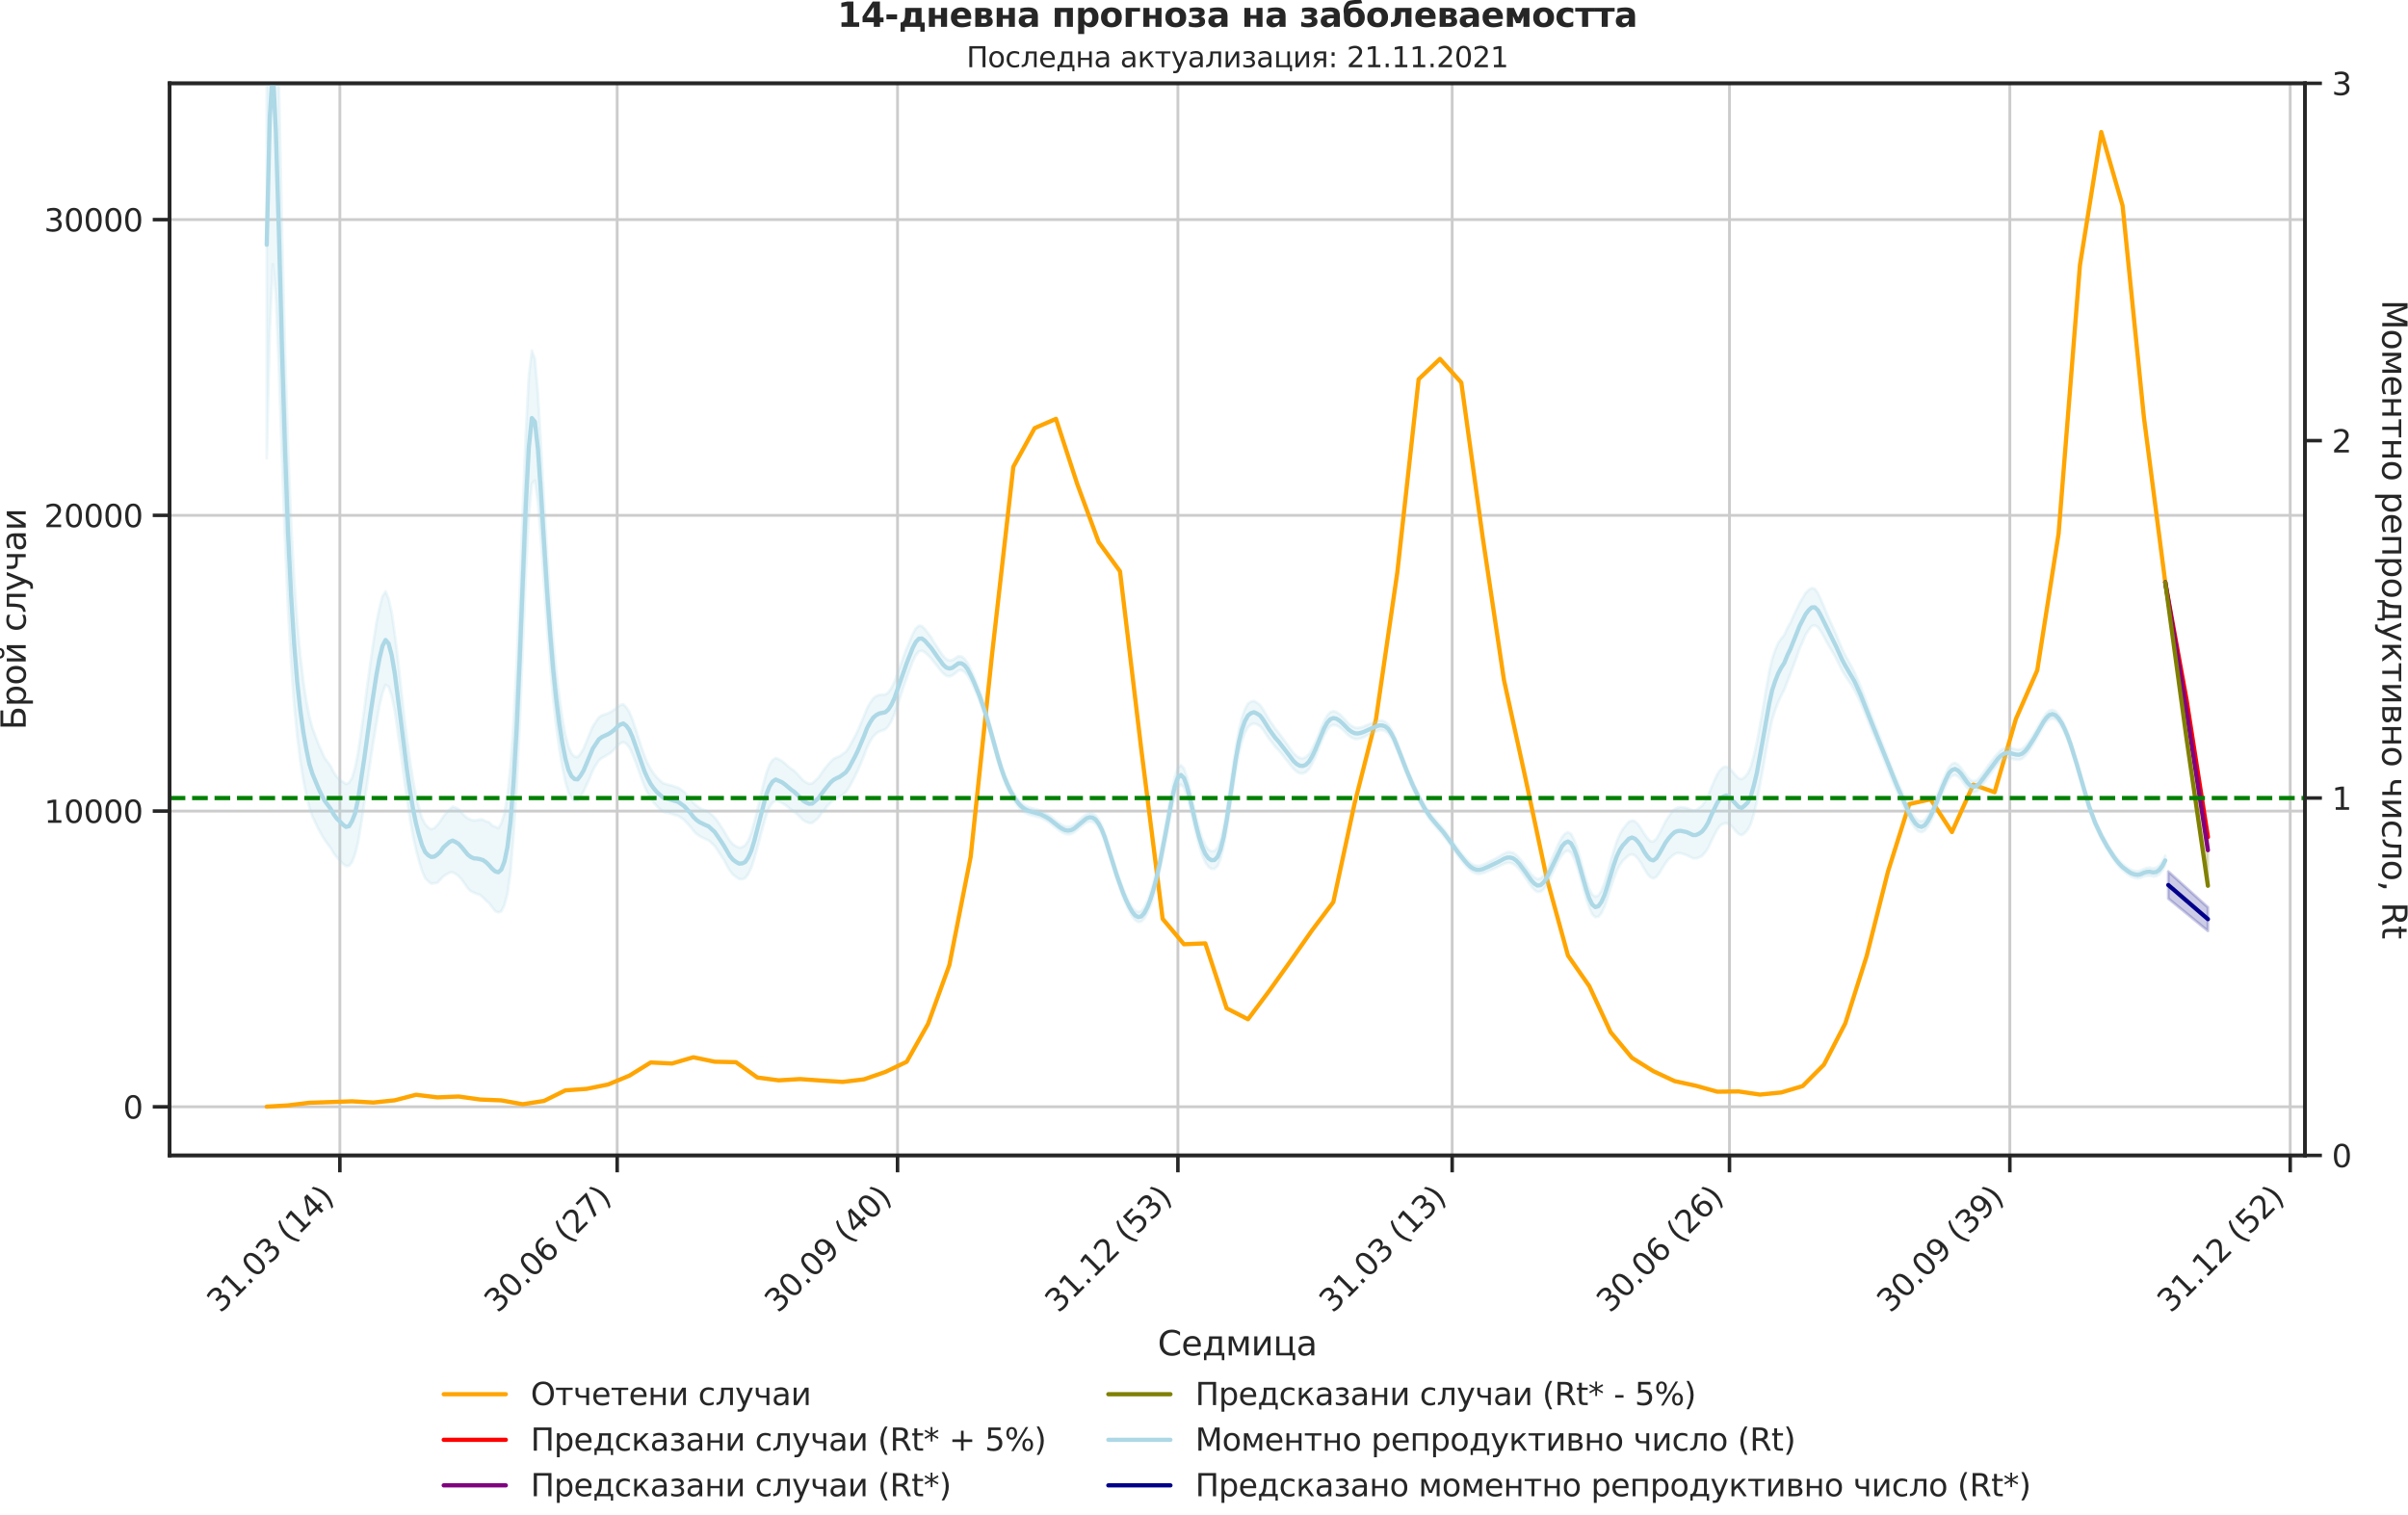 <?xml version="1.0" encoding="utf-8" standalone="no"?>
<!DOCTYPE svg PUBLIC "-//W3C//DTD SVG 1.1//EN"
  "http://www.w3.org/Graphics/SVG/1.1/DTD/svg11.dtd">
<svg height="536.801pt" version="1.1" viewBox="0 0 853.09 536.801" width="853.09pt" xmlns="http://www.w3.org/2000/svg" xmlns:xlink="http://www.w3.org/1999/xlink">
 <defs>
  <style type="text/css">*{stroke-linecap:butt;stroke-linejoin:round;}</style>
 </defs>
 <g id="figure_1">
  <g id="patch_1">
   <path d="M 0 536.801 
L 853.09 536.801 
L 853.09 0 
L 0 0 
z
" style="fill:none;"/>
  </g>
  <g id="axes_1">
   <g id="patch_2">
    <path d="M 60.108 409.355 
L 816.591 409.355 
L 816.591 29.51 
L 60.108 29.51 
z
" style="fill:none;"/>
   </g>
   <g id="matplotlib.axis_1">
    <g id="xtick_1">
     <g id="line2d_1">
      <path clip-path="url(#pfefe246464)" d="M 120.404 409.355 
L 120.404 29.51 
" style="fill:none;stroke:#cccccc;stroke-linecap:round;"/>
     </g>
     <g id="line2d_2">
      <defs>
       <path d="M 0 0 
L 0 6 
" id="mee33ec87e7" style="stroke:#262626;stroke-width:1.25;"/>
      </defs>
      <g>
       <use style="fill:#262626;stroke:#262626;stroke-width:1.25;" x="120.404" xlink:href="#mee33ec87e7" y="409.355"/>
      </g>
     </g>
     <g id="text_1">
      <!-- 31.03 (14) -->
      <g style="fill:#262626;" transform="translate(78.08 465.472)rotate(-45)scale(0.11 -0.11)">
       <defs>
        <path d="M 2597 2516 
Q 3050 2419 3304 2112 
Q 3559 1806 3559 1356 
Q 3559 666 3084 287 
Q 2609 -91 1734 -91 
Q 1441 -91 1130 -33 
Q 819 25 488 141 
L 488 750 
Q 750 597 1062 519 
Q 1375 441 1716 441 
Q 2309 441 2620 675 
Q 2931 909 2931 1356 
Q 2931 1769 2642 2001 
Q 2353 2234 1838 2234 
L 1294 2234 
L 1294 2753 
L 1863 2753 
Q 2328 2753 2575 2939 
Q 2822 3125 2822 3475 
Q 2822 3834 2567 4026 
Q 2313 4219 1838 4219 
Q 1578 4219 1281 4162 
Q 984 4106 628 3988 
L 628 4550 
Q 988 4650 1302 4700 
Q 1616 4750 1894 4750 
Q 2613 4750 3031 4423 
Q 3450 4097 3450 3541 
Q 3450 3153 3228 2886 
Q 3006 2619 2597 2516 
z
" id="DejaVuSans-33" transform="scale(0.016)"/>
        <path d="M 794 531 
L 1825 531 
L 1825 4091 
L 703 3866 
L 703 4441 
L 1819 4666 
L 2450 4666 
L 2450 531 
L 3481 531 
L 3481 0 
L 794 0 
L 794 531 
z
" id="DejaVuSans-31" transform="scale(0.016)"/>
        <path d="M 684 794 
L 1344 794 
L 1344 0 
L 684 0 
L 684 794 
z
" id="DejaVuSans-2e" transform="scale(0.016)"/>
        <path d="M 2034 4250 
Q 1547 4250 1301 3770 
Q 1056 3291 1056 2328 
Q 1056 1369 1301 889 
Q 1547 409 2034 409 
Q 2525 409 2770 889 
Q 3016 1369 3016 2328 
Q 3016 3291 2770 3770 
Q 2525 4250 2034 4250 
z
M 2034 4750 
Q 2819 4750 3233 4129 
Q 3647 3509 3647 2328 
Q 3647 1150 3233 529 
Q 2819 -91 2034 -91 
Q 1250 -91 836 529 
Q 422 1150 422 2328 
Q 422 3509 836 4129 
Q 1250 4750 2034 4750 
z
" id="DejaVuSans-30" transform="scale(0.016)"/>
        <path id="DejaVuSans-20" transform="scale(0.016)"/>
        <path d="M 1984 4856 
Q 1566 4138 1362 3434 
Q 1159 2731 1159 2009 
Q 1159 1288 1364 580 
Q 1569 -128 1984 -844 
L 1484 -844 
Q 1016 -109 783 600 
Q 550 1309 550 2009 
Q 550 2706 781 3412 
Q 1013 4119 1484 4856 
L 1984 4856 
z
" id="DejaVuSans-28" transform="scale(0.016)"/>
        <path d="M 2419 4116 
L 825 1625 
L 2419 1625 
L 2419 4116 
z
M 2253 4666 
L 3047 4666 
L 3047 1625 
L 3713 1625 
L 3713 1100 
L 3047 1100 
L 3047 0 
L 2419 0 
L 2419 1100 
L 313 1100 
L 313 1709 
L 2253 4666 
z
" id="DejaVuSans-34" transform="scale(0.016)"/>
        <path d="M 513 4856 
L 1013 4856 
Q 1481 4119 1714 3412 
Q 1947 2706 1947 2009 
Q 1947 1309 1714 600 
Q 1481 -109 1013 -844 
L 513 -844 
Q 928 -128 1133 580 
Q 1338 1288 1338 2009 
Q 1338 2731 1133 3434 
Q 928 4138 513 4856 
z
" id="DejaVuSans-29" transform="scale(0.016)"/>
       </defs>
       <use xlink:href="#DejaVuSans-33"/>
       <use x="63.623" xlink:href="#DejaVuSans-31"/>
       <use x="127.246" xlink:href="#DejaVuSans-2e"/>
       <use x="159.033" xlink:href="#DejaVuSans-30"/>
       <use x="222.656" xlink:href="#DejaVuSans-33"/>
       <use x="286.279" xlink:href="#DejaVuSans-20"/>
       <use x="318.066" xlink:href="#DejaVuSans-28"/>
       <use x="357.08" xlink:href="#DejaVuSans-31"/>
       <use x="420.703" xlink:href="#DejaVuSans-34"/>
       <use x="484.326" xlink:href="#DejaVuSans-29"/>
      </g>
     </g>
    </g>
    <g id="xtick_2">
     <g id="line2d_3">
      <path clip-path="url(#pfefe246464)" d="M 218.648 409.355 
L 218.648 29.51 
" style="fill:none;stroke:#cccccc;stroke-linecap:round;"/>
     </g>
     <g id="line2d_4">
      <g>
       <use style="fill:#262626;stroke:#262626;stroke-width:1.25;" x="218.648" xlink:href="#mee33ec87e7" y="409.355"/>
      </g>
     </g>
     <g id="text_2">
      <!-- 30.06 (27) -->
      <g style="fill:#262626;" transform="translate(176.324 465.472)rotate(-45)scale(0.11 -0.11)">
       <defs>
        <path d="M 2113 2584 
Q 1688 2584 1439 2293 
Q 1191 2003 1191 1497 
Q 1191 994 1439 701 
Q 1688 409 2113 409 
Q 2538 409 2786 701 
Q 3034 994 3034 1497 
Q 3034 2003 2786 2293 
Q 2538 2584 2113 2584 
z
M 3366 4563 
L 3366 3988 
Q 3128 4100 2886 4159 
Q 2644 4219 2406 4219 
Q 1781 4219 1451 3797 
Q 1122 3375 1075 2522 
Q 1259 2794 1537 2939 
Q 1816 3084 2150 3084 
Q 2853 3084 3261 2657 
Q 3669 2231 3669 1497 
Q 3669 778 3244 343 
Q 2819 -91 2113 -91 
Q 1303 -91 875 529 
Q 447 1150 447 2328 
Q 447 3434 972 4092 
Q 1497 4750 2381 4750 
Q 2619 4750 2861 4703 
Q 3103 4656 3366 4563 
z
" id="DejaVuSans-36" transform="scale(0.016)"/>
        <path d="M 1228 531 
L 3431 531 
L 3431 0 
L 469 0 
L 469 531 
Q 828 903 1448 1529 
Q 2069 2156 2228 2338 
Q 2531 2678 2651 2914 
Q 2772 3150 2772 3378 
Q 2772 3750 2511 3984 
Q 2250 4219 1831 4219 
Q 1534 4219 1204 4116 
Q 875 4013 500 3803 
L 500 4441 
Q 881 4594 1212 4672 
Q 1544 4750 1819 4750 
Q 2544 4750 2975 4387 
Q 3406 4025 3406 3419 
Q 3406 3131 3298 2873 
Q 3191 2616 2906 2266 
Q 2828 2175 2409 1742 
Q 1991 1309 1228 531 
z
" id="DejaVuSans-32" transform="scale(0.016)"/>
        <path d="M 525 4666 
L 3525 4666 
L 3525 4397 
L 1831 0 
L 1172 0 
L 2766 4134 
L 525 4134 
L 525 4666 
z
" id="DejaVuSans-37" transform="scale(0.016)"/>
       </defs>
       <use xlink:href="#DejaVuSans-33"/>
       <use x="63.623" xlink:href="#DejaVuSans-30"/>
       <use x="127.246" xlink:href="#DejaVuSans-2e"/>
       <use x="159.033" xlink:href="#DejaVuSans-30"/>
       <use x="222.656" xlink:href="#DejaVuSans-36"/>
       <use x="286.279" xlink:href="#DejaVuSans-20"/>
       <use x="318.066" xlink:href="#DejaVuSans-28"/>
       <use x="357.08" xlink:href="#DejaVuSans-32"/>
       <use x="420.703" xlink:href="#DejaVuSans-37"/>
       <use x="484.326" xlink:href="#DejaVuSans-29"/>
      </g>
     </g>
    </g>
    <g id="xtick_3">
     <g id="line2d_5">
      <path clip-path="url(#pfefe246464)" d="M 317.973 409.355 
L 317.973 29.51 
" style="fill:none;stroke:#cccccc;stroke-linecap:round;"/>
     </g>
     <g id="line2d_6">
      <g>
       <use style="fill:#262626;stroke:#262626;stroke-width:1.25;" x="317.973" xlink:href="#mee33ec87e7" y="409.355"/>
      </g>
     </g>
     <g id="text_3">
      <!-- 30.09 (40) -->
      <g style="fill:#262626;" transform="translate(275.648 465.472)rotate(-45)scale(0.11 -0.11)">
       <defs>
        <path d="M 703 97 
L 703 672 
Q 941 559 1184 500 
Q 1428 441 1663 441 
Q 2288 441 2617 861 
Q 2947 1281 2994 2138 
Q 2813 1869 2534 1725 
Q 2256 1581 1919 1581 
Q 1219 1581 811 2004 
Q 403 2428 403 3163 
Q 403 3881 828 4315 
Q 1253 4750 1959 4750 
Q 2769 4750 3195 4129 
Q 3622 3509 3622 2328 
Q 3622 1225 3098 567 
Q 2575 -91 1691 -91 
Q 1453 -91 1209 -44 
Q 966 3 703 97 
z
M 1959 2075 
Q 2384 2075 2632 2365 
Q 2881 2656 2881 3163 
Q 2881 3666 2632 3958 
Q 2384 4250 1959 4250 
Q 1534 4250 1286 3958 
Q 1038 3666 1038 3163 
Q 1038 2656 1286 2365 
Q 1534 2075 1959 2075 
z
" id="DejaVuSans-39" transform="scale(0.016)"/>
       </defs>
       <use xlink:href="#DejaVuSans-33"/>
       <use x="63.623" xlink:href="#DejaVuSans-30"/>
       <use x="127.246" xlink:href="#DejaVuSans-2e"/>
       <use x="159.033" xlink:href="#DejaVuSans-30"/>
       <use x="222.656" xlink:href="#DejaVuSans-39"/>
       <use x="286.279" xlink:href="#DejaVuSans-20"/>
       <use x="318.066" xlink:href="#DejaVuSans-28"/>
       <use x="357.08" xlink:href="#DejaVuSans-34"/>
       <use x="420.703" xlink:href="#DejaVuSans-30"/>
       <use x="484.326" xlink:href="#DejaVuSans-29"/>
      </g>
     </g>
    </g>
    <g id="xtick_4">
     <g id="line2d_7">
      <path clip-path="url(#pfefe246464)" d="M 417.297 409.355 
L 417.297 29.51 
" style="fill:none;stroke:#cccccc;stroke-linecap:round;"/>
     </g>
     <g id="line2d_8">
      <g>
       <use style="fill:#262626;stroke:#262626;stroke-width:1.25;" x="417.297" xlink:href="#mee33ec87e7" y="409.355"/>
      </g>
     </g>
     <g id="text_4">
      <!-- 31.12 (53) -->
      <g style="fill:#262626;" transform="translate(374.973 465.472)rotate(-45)scale(0.11 -0.11)">
       <defs>
        <path d="M 691 4666 
L 3169 4666 
L 3169 4134 
L 1269 4134 
L 1269 2991 
Q 1406 3038 1543 3061 
Q 1681 3084 1819 3084 
Q 2600 3084 3056 2656 
Q 3513 2228 3513 1497 
Q 3513 744 3044 326 
Q 2575 -91 1722 -91 
Q 1428 -91 1123 -41 
Q 819 9 494 109 
L 494 744 
Q 775 591 1075 516 
Q 1375 441 1709 441 
Q 2250 441 2565 725 
Q 2881 1009 2881 1497 
Q 2881 1984 2565 2268 
Q 2250 2553 1709 2553 
Q 1456 2553 1204 2497 
Q 953 2441 691 2322 
L 691 4666 
z
" id="DejaVuSans-35" transform="scale(0.016)"/>
       </defs>
       <use xlink:href="#DejaVuSans-33"/>
       <use x="63.623" xlink:href="#DejaVuSans-31"/>
       <use x="127.246" xlink:href="#DejaVuSans-2e"/>
       <use x="159.033" xlink:href="#DejaVuSans-31"/>
       <use x="222.656" xlink:href="#DejaVuSans-32"/>
       <use x="286.279" xlink:href="#DejaVuSans-20"/>
       <use x="318.066" xlink:href="#DejaVuSans-28"/>
       <use x="357.08" xlink:href="#DejaVuSans-35"/>
       <use x="420.703" xlink:href="#DejaVuSans-33"/>
       <use x="484.326" xlink:href="#DejaVuSans-29"/>
      </g>
     </g>
    </g>
    <g id="xtick_5">
     <g id="line2d_9">
      <path clip-path="url(#pfefe246464)" d="M 514.462 409.355 
L 514.462 29.51 
" style="fill:none;stroke:#cccccc;stroke-linecap:round;"/>
     </g>
     <g id="line2d_10">
      <g>
       <use style="fill:#262626;stroke:#262626;stroke-width:1.25;" x="514.462" xlink:href="#mee33ec87e7" y="409.355"/>
      </g>
     </g>
     <g id="text_5">
      <!-- 31.03 (13) -->
      <g style="fill:#262626;" transform="translate(472.138 465.472)rotate(-45)scale(0.11 -0.11)">
       <use xlink:href="#DejaVuSans-33"/>
       <use x="63.623" xlink:href="#DejaVuSans-31"/>
       <use x="127.246" xlink:href="#DejaVuSans-2e"/>
       <use x="159.033" xlink:href="#DejaVuSans-30"/>
       <use x="222.656" xlink:href="#DejaVuSans-33"/>
       <use x="286.279" xlink:href="#DejaVuSans-20"/>
       <use x="318.066" xlink:href="#DejaVuSans-28"/>
       <use x="357.08" xlink:href="#DejaVuSans-31"/>
       <use x="420.703" xlink:href="#DejaVuSans-33"/>
       <use x="484.326" xlink:href="#DejaVuSans-29"/>
      </g>
     </g>
    </g>
    <g id="xtick_6">
     <g id="line2d_11">
      <path clip-path="url(#pfefe246464)" d="M 612.706 409.355 
L 612.706 29.51 
" style="fill:none;stroke:#cccccc;stroke-linecap:round;"/>
     </g>
     <g id="line2d_12">
      <g>
       <use style="fill:#262626;stroke:#262626;stroke-width:1.25;" x="612.706" xlink:href="#mee33ec87e7" y="409.355"/>
      </g>
     </g>
     <g id="text_6">
      <!-- 30.06 (26) -->
      <g style="fill:#262626;" transform="translate(570.382 465.472)rotate(-45)scale(0.11 -0.11)">
       <use xlink:href="#DejaVuSans-33"/>
       <use x="63.623" xlink:href="#DejaVuSans-30"/>
       <use x="127.246" xlink:href="#DejaVuSans-2e"/>
       <use x="159.033" xlink:href="#DejaVuSans-30"/>
       <use x="222.656" xlink:href="#DejaVuSans-36"/>
       <use x="286.279" xlink:href="#DejaVuSans-20"/>
       <use x="318.066" xlink:href="#DejaVuSans-28"/>
       <use x="357.08" xlink:href="#DejaVuSans-32"/>
       <use x="420.703" xlink:href="#DejaVuSans-36"/>
       <use x="484.326" xlink:href="#DejaVuSans-29"/>
      </g>
     </g>
    </g>
    <g id="xtick_7">
     <g id="line2d_13">
      <path clip-path="url(#pfefe246464)" d="M 712.031 409.355 
L 712.031 29.51 
" style="fill:none;stroke:#cccccc;stroke-linecap:round;"/>
     </g>
     <g id="line2d_14">
      <g>
       <use style="fill:#262626;stroke:#262626;stroke-width:1.25;" x="712.031" xlink:href="#mee33ec87e7" y="409.355"/>
      </g>
     </g>
     <g id="text_7">
      <!-- 30.09 (39) -->
      <g style="fill:#262626;" transform="translate(669.706 465.472)rotate(-45)scale(0.11 -0.11)">
       <use xlink:href="#DejaVuSans-33"/>
       <use x="63.623" xlink:href="#DejaVuSans-30"/>
       <use x="127.246" xlink:href="#DejaVuSans-2e"/>
       <use x="159.033" xlink:href="#DejaVuSans-30"/>
       <use x="222.656" xlink:href="#DejaVuSans-39"/>
       <use x="286.279" xlink:href="#DejaVuSans-20"/>
       <use x="318.066" xlink:href="#DejaVuSans-28"/>
       <use x="357.08" xlink:href="#DejaVuSans-33"/>
       <use x="420.703" xlink:href="#DejaVuSans-39"/>
       <use x="484.326" xlink:href="#DejaVuSans-29"/>
      </g>
     </g>
    </g>
    <g id="xtick_8">
     <g id="line2d_15">
      <path clip-path="url(#pfefe246464)" d="M 811.355 409.355 
L 811.355 29.51 
" style="fill:none;stroke:#cccccc;stroke-linecap:round;"/>
     </g>
     <g id="line2d_16">
      <g>
       <use style="fill:#262626;stroke:#262626;stroke-width:1.25;" x="811.355" xlink:href="#mee33ec87e7" y="409.355"/>
      </g>
     </g>
     <g id="text_8">
      <!-- 31.12 (52) -->
      <g style="fill:#262626;" transform="translate(769.031 465.472)rotate(-45)scale(0.11 -0.11)">
       <use xlink:href="#DejaVuSans-33"/>
       <use x="63.623" xlink:href="#DejaVuSans-31"/>
       <use x="127.246" xlink:href="#DejaVuSans-2e"/>
       <use x="159.033" xlink:href="#DejaVuSans-31"/>
       <use x="222.656" xlink:href="#DejaVuSans-32"/>
       <use x="286.279" xlink:href="#DejaVuSans-20"/>
       <use x="318.066" xlink:href="#DejaVuSans-28"/>
       <use x="357.08" xlink:href="#DejaVuSans-35"/>
       <use x="420.703" xlink:href="#DejaVuSans-32"/>
       <use x="484.326" xlink:href="#DejaVuSans-29"/>
      </g>
     </g>
    </g>
    <g id="text_9">
     <!-- Седмица -->
     <g style="fill:#262626;" transform="translate(410.133 480.208)scale(0.12 -0.12)">
      <defs>
       <path d="M 4122 4306 
L 4122 3641 
Q 3803 3938 3442 4084 
Q 3081 4231 2675 4231 
Q 1875 4231 1450 3742 
Q 1025 3253 1025 2328 
Q 1025 1406 1450 917 
Q 1875 428 2675 428 
Q 3081 428 3442 575 
Q 3803 722 4122 1019 
L 4122 359 
Q 3791 134 3420 21 
Q 3050 -91 2638 -91 
Q 1578 -91 968 557 
Q 359 1206 359 2328 
Q 359 3453 968 4101 
Q 1578 4750 2638 4750 
Q 3056 4750 3426 4639 
Q 3797 4528 4122 4306 
z
" id="DejaVuSans-421" transform="scale(0.016)"/>
       <path d="M 3597 1894 
L 3597 1613 
L 953 1613 
Q 991 1019 1311 708 
Q 1631 397 2203 397 
Q 2534 397 2845 478 
Q 3156 559 3463 722 
L 3463 178 
Q 3153 47 2828 -22 
Q 2503 -91 2169 -91 
Q 1331 -91 842 396 
Q 353 884 353 1716 
Q 353 2575 817 3079 
Q 1281 3584 2069 3584 
Q 2775 3584 3186 3129 
Q 3597 2675 3597 1894 
z
M 3022 2063 
Q 3016 2534 2758 2815 
Q 2500 3097 2075 3097 
Q 1594 3097 1305 2825 
Q 1016 2553 972 2059 
L 3022 2063 
z
" id="DejaVuSans-435" transform="scale(0.016)"/>
       <path d="M 1384 459 
L 3053 459 
L 3053 3041 
L 1844 3041 
L 1844 2603 
Q 1844 1316 1475 628 
L 1384 459 
z
M 550 459 
Q 834 584 959 850 
Q 1266 1509 1266 2838 
L 1266 3500 
L 3631 3500 
L 3631 459 
L 4091 459 
L 4091 -884 
L 3631 -884 
L 3631 0 
L 794 0 
L 794 -884 
L 334 -884 
L 334 459 
L 550 459 
z
" id="DejaVuSans-434" transform="scale(0.016)"/>
       <path d="M 581 3500 
L 1422 3500 
L 2416 1156 
L 3413 3500 
L 4247 3500 
L 4247 0 
L 3669 0 
L 3669 2950 
L 2703 672 
L 2128 672 
L 1159 2950 
L 1159 0 
L 581 0 
L 581 3500 
z
" id="DejaVuSans-43c" transform="scale(0.016)"/>
       <path d="M 3578 3500 
L 3578 0 
L 3006 0 
L 3006 2809 
L 1319 0 
L 581 0 
L 581 3500 
L 1153 3500 
L 1153 697 
L 2838 3500 
L 3578 3500 
z
" id="DejaVuSans-438" transform="scale(0.016)"/>
       <path d="M 3603 0 
L 581 0 
L 581 3500 
L 1159 3500 
L 1159 459 
L 3025 459 
L 3025 3500 
L 3603 3500 
L 3603 459 
L 4063 459 
L 4063 -884 
L 3603 -884 
L 3603 0 
z
" id="DejaVuSans-446" transform="scale(0.016)"/>
       <path d="M 2194 1759 
Q 1497 1759 1228 1600 
Q 959 1441 959 1056 
Q 959 750 1161 570 
Q 1363 391 1709 391 
Q 2188 391 2477 730 
Q 2766 1069 2766 1631 
L 2766 1759 
L 2194 1759 
z
M 3341 1997 
L 3341 0 
L 2766 0 
L 2766 531 
Q 2569 213 2275 61 
Q 1981 -91 1556 -91 
Q 1019 -91 701 211 
Q 384 513 384 1019 
Q 384 1609 779 1909 
Q 1175 2209 1959 2209 
L 2766 2209 
L 2766 2266 
Q 2766 2663 2505 2880 
Q 2244 3097 1772 3097 
Q 1472 3097 1187 3025 
Q 903 2953 641 2809 
L 641 3341 
Q 956 3463 1253 3523 
Q 1550 3584 1831 3584 
Q 2591 3584 2966 3190 
Q 3341 2797 3341 1997 
z
" id="DejaVuSans-430" transform="scale(0.016)"/>
      </defs>
      <use xlink:href="#DejaVuSans-421"/>
      <use x="69.824" xlink:href="#DejaVuSans-435"/>
      <use x="131.348" xlink:href="#DejaVuSans-434"/>
      <use x="200.488" xlink:href="#DejaVuSans-43c"/>
      <use x="275.928" xlink:href="#DejaVuSans-438"/>
      <use x="340.918" xlink:href="#DejaVuSans-446"/>
      <use x="408.984" xlink:href="#DejaVuSans-430"/>
     </g>
    </g>
   </g>
   <g id="matplotlib.axis_2">
    <g id="ytick_1">
     <g id="line2d_17">
      <path clip-path="url(#pfefe246464)" d="M 60.108 392.132 
L 816.591 392.132 
" style="fill:none;stroke:#cccccc;stroke-linecap:round;"/>
     </g>
     <g id="line2d_18">
      <defs>
       <path d="M 0 0 
L -6 0 
" id="m6693e6770a" style="stroke:#262626;stroke-width:1.25;"/>
      </defs>
      <g>
       <use style="fill:#262626;stroke:#262626;stroke-width:1.25;" x="60.108" xlink:href="#m6693e6770a" y="392.132"/>
      </g>
     </g>
     <g id="text_10">
      <!-- 0 -->
      <g style="fill:#262626;" transform="translate(43.609 396.311)scale(0.11 -0.11)">
       <use xlink:href="#DejaVuSans-30"/>
      </g>
     </g>
    </g>
    <g id="ytick_2">
     <g id="line2d_19">
      <path clip-path="url(#pfefe246464)" d="M 60.108 287.358 
L 816.591 287.358 
" style="fill:none;stroke:#cccccc;stroke-linecap:round;"/>
     </g>
     <g id="line2d_20">
      <g>
       <use style="fill:#262626;stroke:#262626;stroke-width:1.25;" x="60.108" xlink:href="#m6693e6770a" y="287.358"/>
      </g>
     </g>
     <g id="text_11">
      <!-- 10000 -->
      <g style="fill:#262626;" transform="translate(15.614 291.537)scale(0.11 -0.11)">
       <use xlink:href="#DejaVuSans-31"/>
       <use x="63.623" xlink:href="#DejaVuSans-30"/>
       <use x="127.246" xlink:href="#DejaVuSans-30"/>
       <use x="190.869" xlink:href="#DejaVuSans-30"/>
       <use x="254.492" xlink:href="#DejaVuSans-30"/>
      </g>
     </g>
    </g>
    <g id="ytick_3">
     <g id="line2d_21">
      <path clip-path="url(#pfefe246464)" d="M 60.108 182.584 
L 816.591 182.584 
" style="fill:none;stroke:#cccccc;stroke-linecap:round;"/>
     </g>
     <g id="line2d_22">
      <g>
       <use style="fill:#262626;stroke:#262626;stroke-width:1.25;" x="60.108" xlink:href="#m6693e6770a" y="182.584"/>
      </g>
     </g>
     <g id="text_12">
      <!-- 20000 -->
      <g style="fill:#262626;" transform="translate(15.614 186.763)scale(0.11 -0.11)">
       <use xlink:href="#DejaVuSans-32"/>
       <use x="63.623" xlink:href="#DejaVuSans-30"/>
       <use x="127.246" xlink:href="#DejaVuSans-30"/>
       <use x="190.869" xlink:href="#DejaVuSans-30"/>
       <use x="254.492" xlink:href="#DejaVuSans-30"/>
      </g>
     </g>
    </g>
    <g id="ytick_4">
     <g id="line2d_23">
      <path clip-path="url(#pfefe246464)" d="M 60.108 77.81 
L 816.591 77.81 
" style="fill:none;stroke:#cccccc;stroke-linecap:round;"/>
     </g>
     <g id="line2d_24">
      <g>
       <use style="fill:#262626;stroke:#262626;stroke-width:1.25;" x="60.108" xlink:href="#m6693e6770a" y="77.81"/>
      </g>
     </g>
     <g id="text_13">
      <!-- 30000 -->
      <g style="fill:#262626;" transform="translate(15.614 81.989)scale(0.11 -0.11)">
       <use xlink:href="#DejaVuSans-33"/>
       <use x="63.623" xlink:href="#DejaVuSans-30"/>
       <use x="127.246" xlink:href="#DejaVuSans-30"/>
       <use x="190.869" xlink:href="#DejaVuSans-30"/>
       <use x="254.492" xlink:href="#DejaVuSans-30"/>
      </g>
     </g>
    </g>
    <g id="text_14">
     <!-- Брой случаи -->
     <g style="fill:#262626;" transform="translate(9.118 258.642)rotate(-90)scale(0.12 -0.12)">
      <defs>
       <path d="M 3272 1372 
Q 3272 1806 3026 2017 
Q 2781 2228 2272 2228 
L 1259 2228 
L 1259 519 
L 2272 519 
Q 2781 519 3026 730 
Q 3272 941 3272 1372 
z
M 3609 4666 
L 3609 4147 
L 1259 4147 
L 1259 2747 
L 2303 2747 
Q 3088 2747 3513 2406 
Q 3938 2066 3938 1372 
Q 3938 681 3527 340 
Q 3116 0 2303 0 
L 628 0 
L 628 4666 
L 3609 4666 
z
" id="DejaVuSans-411" transform="scale(0.016)"/>
       <path d="M 1159 525 
L 1159 -1331 
L 581 -1331 
L 581 3500 
L 1159 3500 
L 1159 2969 
Q 1341 3281 1617 3432 
Q 1894 3584 2278 3584 
Q 2916 3584 3314 3078 
Q 3713 2572 3713 1747 
Q 3713 922 3314 415 
Q 2916 -91 2278 -91 
Q 1894 -91 1617 61 
Q 1341 213 1159 525 
z
M 3116 1747 
Q 3116 2381 2855 2742 
Q 2594 3103 2138 3103 
Q 1681 3103 1420 2742 
Q 1159 2381 1159 1747 
Q 1159 1113 1420 752 
Q 1681 391 2138 391 
Q 2594 391 2855 752 
Q 3116 1113 3116 1747 
z
" id="DejaVuSans-440" transform="scale(0.016)"/>
       <path d="M 1959 3097 
Q 1497 3097 1228 2736 
Q 959 2375 959 1747 
Q 959 1119 1226 758 
Q 1494 397 1959 397 
Q 2419 397 2687 759 
Q 2956 1122 2956 1747 
Q 2956 2369 2687 2733 
Q 2419 3097 1959 3097 
z
M 1959 3584 
Q 2709 3584 3137 3096 
Q 3566 2609 3566 1747 
Q 3566 888 3137 398 
Q 2709 -91 1959 -91 
Q 1206 -91 779 398 
Q 353 888 353 1747 
Q 353 2609 779 3096 
Q 1206 3584 1959 3584 
z
" id="DejaVuSans-43e" transform="scale(0.016)"/>
       <path d="M 3578 3500 
L 3578 0 
L 3006 0 
L 3006 2809 
L 1319 0 
L 581 0 
L 581 3500 
L 1153 3500 
L 1153 697 
L 2838 3500 
L 3578 3500 
z
M 1102 4833 
L 1471 4833 
Q 1505 4599 1656 4481 
Q 1808 4364 2080 4364 
Q 2349 4364 2499 4480 
Q 2649 4596 2689 4833 
L 3058 4833 
Q 3027 4386 2780 4161 
Q 2533 3936 2080 3936 
Q 1627 3936 1380 4161 
Q 1133 4386 1102 4833 
z
" id="DejaVuSans-439" transform="scale(0.016)"/>
       <path d="M 3122 3366 
L 3122 2828 
Q 2878 2963 2633 3030 
Q 2388 3097 2138 3097 
Q 1578 3097 1268 2742 
Q 959 2388 959 1747 
Q 959 1106 1268 751 
Q 1578 397 2138 397 
Q 2388 397 2633 464 
Q 2878 531 3122 666 
L 3122 134 
Q 2881 22 2623 -34 
Q 2366 -91 2075 -91 
Q 1284 -91 818 406 
Q 353 903 353 1747 
Q 353 2603 823 3093 
Q 1294 3584 2113 3584 
Q 2378 3584 2631 3529 
Q 2884 3475 3122 3366 
z
" id="DejaVuSans-441" transform="scale(0.016)"/>
       <path d="M 238 0 
L 238 478 
Q 806 566 981 959 
Q 1194 1513 1194 2928 
L 1194 3500 
L 3559 3500 
L 3559 0 
L 2984 0 
L 2984 3041 
L 1769 3041 
L 1769 2694 
Q 1769 1344 1494 738 
Q 1200 91 238 0 
z
" id="DejaVuSans-43b" transform="scale(0.016)"/>
       <path d="M 2059 -325 
Q 1816 -950 1584 -1140 
Q 1353 -1331 966 -1331 
L 506 -1331 
L 506 -850 
L 844 -850 
Q 1081 -850 1212 -737 
Q 1344 -625 1503 -206 
L 1606 56 
L 191 3500 
L 800 3500 
L 1894 763 
L 2988 3500 
L 3597 3500 
L 2059 -325 
z
" id="DejaVuSans-443" transform="scale(0.016)"/>
       <path d="M 2625 0 
L 2625 1472 
L 1553 1472 
Q 1075 1472 756 1769 
Q 469 2038 469 2613 
L 469 3500 
L 1044 3500 
L 1044 2666 
Q 1044 2300 1206 2116 
Q 1372 1931 1697 1931 
L 2625 1931 
L 2625 3500 
L 3200 3500 
L 3200 0 
L 2625 0 
z
" id="DejaVuSans-447" transform="scale(0.016)"/>
      </defs>
      <use xlink:href="#DejaVuSans-411"/>
      <use x="68.604" xlink:href="#DejaVuSans-440"/>
      <use x="132.08" xlink:href="#DejaVuSans-43e"/>
      <use x="193.262" xlink:href="#DejaVuSans-439"/>
      <use x="258.252" xlink:href="#DejaVuSans-20"/>
      <use x="290.039" xlink:href="#DejaVuSans-441"/>
      <use x="345.02" xlink:href="#DejaVuSans-43b"/>
      <use x="408.936" xlink:href="#DejaVuSans-443"/>
      <use x="468.115" xlink:href="#DejaVuSans-447"/>
      <use x="527.197" xlink:href="#DejaVuSans-430"/>
      <use x="588.477" xlink:href="#DejaVuSans-438"/>
     </g>
    </g>
   </g>
   <g id="PolyCollection_1">
    <defs>
     <path d="M 767.091 -330.497 
L 767.091 -330.497 
L 774.648 -288.765 
L 782.205 -240.244 
L 782.205 -235.592 
L 782.205 -235.592 
L 774.648 -284.721 
L 767.091 -330.497 
z
" id="mbbd2095b0c" style="stroke:#ff0000;stroke-opacity:0.2;"/>
    </defs>
    <g clip-path="url(#pfefe246464)">
     <use style="fill:#ff0000;fill-opacity:0.2;stroke:#ff0000;stroke-opacity:0.2;" x="0" xlink:href="#mbbd2095b0c" y="536.801"/>
    </g>
   </g>
   <g id="PolyCollection_2">
    <defs>
     <path d="M 767.091 -330.497 
L 767.091 -330.497 
L 774.648 -284.721 
L 782.205 -235.592 
L 782.205 -222.978 
L 782.205 -222.978 
L 774.648 -275.04 
L 767.091 -330.497 
z
" id="m8741741070" style="stroke:#808000;stroke-opacity:0.2;"/>
    </defs>
    <g clip-path="url(#pfefe246464)">
     <use style="fill:#808000;fill-opacity:0.2;stroke:#808000;stroke-opacity:0.2;" x="0" xlink:href="#m8741741070" y="536.801"/>
    </g>
   </g>
   <g id="line2d_25">
    <path clip-path="url(#pfefe246464)" d="M 94.493 392.09 
L 102.05 391.639 
L 109.608 390.707 
L 117.165 390.466 
L 124.722 390.193 
L 132.28 390.623 
L 139.837 389.837 
L 147.394 387.878 
L 154.951 388.8 
L 162.509 388.496 
L 170.066 389.554 
L 177.623 389.868 
L 185.18 391.23 
L 192.738 390.057 
L 200.295 386.317 
L 207.852 385.782 
L 215.41 384.242 
L 222.967 381.109 
L 230.524 376.436 
L 238.081 376.803 
L 245.639 374.592 
L 253.196 376.164 
L 260.753 376.342 
L 268.311 381.759 
L 275.868 382.765 
L 283.425 382.314 
L 290.982 382.849 
L 298.54 383.32 
L 306.097 382.409 
L 313.654 379.789 
L 321.211 376.195 
L 328.769 362.784 
L 336.326 341.955 
L 343.883 303.556 
L 351.441 232.016 
L 358.998 165.39 
L 366.555 151.675 
L 374.112 148.406 
L 381.67 171.582 
L 389.227 192.045 
L 396.784 202.407 
L 404.341 265.596 
L 411.899 325.548 
L 419.456 334.548 
L 427.013 334.233 
L 434.571 357.242 
L 442.128 361.118 
L 449.685 351.039 
L 457.242 340.436 
L 464.8 329.644 
L 472.357 319.597 
L 479.914 284.56 
L 487.472 254.825 
L 495.029 202.836 
L 502.586 134.367 
L 510.143 127.158 
L 517.701 135.551 
L 525.258 190.211 
L 532.815 240.922 
L 540.372 275.445 
L 547.93 310.974 
L 555.487 338.54 
L 563.044 349.384 
L 570.602 365.687 
L 578.159 374.781 
L 585.716 379.506 
L 593.273 383.037 
L 600.831 384.682 
L 608.388 386.788 
L 615.945 386.694 
L 623.503 387.815 
L 631.06 387.06 
L 638.617 384.808 
L 646.174 377.201 
L 653.732 362.596 
L 661.289 338.812 
L 668.846 308.847 
L 676.403 284.874 
L 683.961 283.198 
L 691.518 294.797 
L 699.075 278.001 
L 706.633 280.684 
L 714.19 254.71 
L 721.747 237.485 
L 729.304 189.101 
L 736.862 94.008 
L 744.419 46.776 
L 751.976 72.875 
L 759.534 147.872 
L 767.091 206.304 
" style="fill:none;stroke:#ffa500;stroke-linecap:round;stroke-width:1.5;"/>
   </g>
   <g id="line2d_26">
    <path clip-path="url(#pfefe246464)" d="M 767.091 206.304 
L 774.648 248.036 
L 782.205 296.557 
" style="fill:none;stroke:#ff0000;stroke-linecap:round;stroke-width:1.5;"/>
   </g>
   <g id="line2d_27">
    <path clip-path="url(#pfefe246464)" d="M 767.091 206.304 
L 774.648 252.08 
L 782.205 301.209 
" style="fill:none;stroke:#800080;stroke-linecap:round;stroke-width:1.5;"/>
   </g>
   <g id="line2d_28">
    <path clip-path="url(#pfefe246464)" d="M 767.091 206.304 
L 774.648 261.761 
L 782.205 313.823 
" style="fill:none;stroke:#808000;stroke-linecap:round;stroke-width:1.5;"/>
   </g>
   <g id="patch_3">
    <path d="M 60.108 409.355 
L 60.108 29.51 
" style="fill:none;stroke:#262626;stroke-linecap:square;stroke-linejoin:miter;stroke-width:1.25;"/>
   </g>
   <g id="patch_4">
    <path d="M 816.591 409.355 
L 816.591 29.51 
" style="fill:none;stroke:#262626;stroke-linecap:square;stroke-linejoin:miter;stroke-width:1.25;"/>
   </g>
   <g id="patch_5">
    <path d="M 60.108 409.355 
L 816.591 409.355 
" style="fill:none;stroke:#262626;stroke-linecap:square;stroke-linejoin:miter;stroke-width:1.25;"/>
   </g>
   <g id="patch_6">
    <path d="M 60.108 29.51 
L 816.591 29.51 
" style="fill:none;stroke:#262626;stroke-linecap:square;stroke-linejoin:miter;stroke-width:1.25;"/>
   </g>
   <g id="text_15">
    <!-- Последна актуализация: 21.11.2021 -->
    <g style="fill:#262626;" transform="translate(342.417 23.812)scale(0.1 -0.1)">
     <defs>
      <path d="M 4184 4666 
L 4184 0 
L 3553 0 
L 3553 4134 
L 1259 4134 
L 1259 0 
L 628 0 
L 628 4666 
L 4184 4666 
z
" id="DejaVuSans-41f" transform="scale(0.016)"/>
      <path d="M 581 3500 
L 1159 3500 
L 1159 2072 
L 3025 2072 
L 3025 3500 
L 3603 3500 
L 3603 0 
L 3025 0 
L 3025 1613 
L 1159 1613 
L 1159 0 
L 581 0 
L 581 3500 
z
" id="DejaVuSans-43d" transform="scale(0.016)"/>
      <path d="M 581 3500 
L 1153 3500 
L 1153 1856 
L 2775 3500 
L 3481 3500 
L 2144 2147 
L 3653 0 
L 3009 0 
L 1769 1766 
L 1153 1141 
L 1153 0 
L 581 0 
L 581 3500 
z
" id="DejaVuSans-43a" transform="scale(0.016)"/>
      <path d="M 188 3500 
L 3541 3500 
L 3541 3041 
L 2147 3041 
L 2147 0 
L 1581 0 
L 1581 3041 
L 188 3041 
L 188 3500 
z
" id="DejaVuSans-442" transform="scale(0.016)"/>
      <path d="M 2206 1888 
Q 2594 1813 2809 1584 
Q 3025 1356 3025 1019 
Q 3025 478 2622 193 
Q 2219 -91 1475 -91 
Q 1225 -91 961 -47 
Q 697 -3 416 84 
L 416 619 
Q 638 503 903 445 
Q 1169 388 1459 388 
Q 1931 388 2195 563 
Q 2459 738 2459 1019 
Q 2459 1294 2225 1461 
Q 1991 1628 1563 1628 
L 1100 1628 
L 1100 2103 
L 1584 2103 
Q 1947 2103 2158 2242 
Q 2369 2381 2369 2600 
Q 2369 2800 2151 2944 
Q 1934 3088 1563 3088 
Q 1341 3088 1089 3047 
Q 838 3006 534 2916 
L 534 3438 
Q 841 3513 1106 3550 
Q 1372 3588 1609 3588 
Q 2222 3588 2576 3342 
Q 2931 3097 2931 2656 
Q 2931 2366 2743 2164 
Q 2556 1963 2206 1888 
z
" id="DejaVuSans-437" transform="scale(0.016)"/>
      <path d="M 1181 2491 
Q 1181 2231 1381 2084 
Q 1581 1938 1953 1938 
L 2728 1938 
L 2728 3041 
L 1953 3041 
Q 1581 3041 1381 2897 
Q 1181 2753 1181 2491 
z
M 363 0 
L 1431 1534 
Q 1069 1616 828 1830 
Q 588 2044 588 2491 
Q 588 2997 923 3248 
Q 1259 3500 1938 3500 
L 3306 3500 
L 3306 0 
L 2728 0 
L 2728 1478 
L 2013 1478 
L 981 0 
L 363 0 
z
" id="DejaVuSans-44f" transform="scale(0.016)"/>
      <path d="M 750 794 
L 1409 794 
L 1409 0 
L 750 0 
L 750 794 
z
M 750 3309 
L 1409 3309 
L 1409 2516 
L 750 2516 
L 750 3309 
z
" id="DejaVuSans-3a" transform="scale(0.016)"/>
     </defs>
     <use xlink:href="#DejaVuSans-41f"/>
     <use x="75.195" xlink:href="#DejaVuSans-43e"/>
     <use x="136.377" xlink:href="#DejaVuSans-441"/>
     <use x="191.357" xlink:href="#DejaVuSans-43b"/>
     <use x="255.273" xlink:href="#DejaVuSans-435"/>
     <use x="316.797" xlink:href="#DejaVuSans-434"/>
     <use x="385.938" xlink:href="#DejaVuSans-43d"/>
     <use x="451.318" xlink:href="#DejaVuSans-430"/>
     <use x="512.598" xlink:href="#DejaVuSans-20"/>
     <use x="544.385" xlink:href="#DejaVuSans-430"/>
     <use x="605.664" xlink:href="#DejaVuSans-43a"/>
     <use x="666.064" xlink:href="#DejaVuSans-442"/>
     <use x="724.316" xlink:href="#DejaVuSans-443"/>
     <use x="783.496" xlink:href="#DejaVuSans-430"/>
     <use x="844.775" xlink:href="#DejaVuSans-43b"/>
     <use x="908.691" xlink:href="#DejaVuSans-438"/>
     <use x="973.682" xlink:href="#DejaVuSans-437"/>
     <use x="1026.855" xlink:href="#DejaVuSans-430"/>
     <use x="1088.135" xlink:href="#DejaVuSans-446"/>
     <use x="1156.201" xlink:href="#DejaVuSans-438"/>
     <use x="1221.191" xlink:href="#DejaVuSans-44f"/>
     <use x="1281.348" xlink:href="#DejaVuSans-3a"/>
     <use x="1315.039" xlink:href="#DejaVuSans-20"/>
     <use x="1346.826" xlink:href="#DejaVuSans-32"/>
     <use x="1410.449" xlink:href="#DejaVuSans-31"/>
     <use x="1474.072" xlink:href="#DejaVuSans-2e"/>
     <use x="1505.859" xlink:href="#DejaVuSans-31"/>
     <use x="1569.482" xlink:href="#DejaVuSans-31"/>
     <use x="1633.105" xlink:href="#DejaVuSans-2e"/>
     <use x="1664.893" xlink:href="#DejaVuSans-32"/>
     <use x="1728.516" xlink:href="#DejaVuSans-30"/>
     <use x="1792.139" xlink:href="#DejaVuSans-32"/>
     <use x="1855.762" xlink:href="#DejaVuSans-31"/>
    </g>
   </g>
   <g id="text_16">
    <!-- 14-дневна прогноза на заболеваемостта -->
    <g style="fill:#262626;" transform="translate(296.681 9.51)scale(0.12 -0.12)">
     <defs>
      <path d="M 750 831 
L 1813 831 
L 1813 3847 
L 722 3622 
L 722 4441 
L 1806 4666 
L 2950 4666 
L 2950 831 
L 4013 831 
L 4013 0 
L 750 0 
L 750 831 
z
" id="DejaVuSans-Bold-31" transform="scale(0.016)"/>
      <path d="M 2356 3675 
L 1038 1722 
L 2356 1722 
L 2356 3675 
z
M 2156 4666 
L 3494 4666 
L 3494 1722 
L 4159 1722 
L 4159 850 
L 3494 850 
L 3494 0 
L 2356 0 
L 2356 850 
L 288 850 
L 288 1881 
L 2156 4666 
z
" id="DejaVuSans-Bold-34" transform="scale(0.016)"/>
      <path d="M 347 2297 
L 2309 2297 
L 2309 1388 
L 347 1388 
L 347 2297 
z
" id="DejaVuSans-Bold-2d" transform="scale(0.016)"/>
      <path d="M 547 800 
Q 903 919 1053 1314 
Q 1203 1709 1203 2838 
L 1203 3500 
L 4228 3500 
L 4228 800 
L 4809 800 
L 4809 -884 
L 4009 -884 
L 4009 0 
L 1159 0 
L 1159 -884 
L 359 -884 
L 359 800 
L 547 800 
z
M 3109 2700 
L 2322 2700 
L 2322 2603 
Q 2322 1456 2063 800 
L 3109 800 
L 3109 2700 
z
" id="DejaVuSans-Bold-434" transform="scale(0.016)"/>
      <path d="M 538 3500 
L 1656 3500 
L 1656 2169 
L 2766 2169 
L 2766 3500 
L 3884 3500 
L 3884 0 
L 2766 0 
L 2766 1478 
L 1656 1478 
L 1656 0 
L 538 0 
L 538 3500 
z
" id="DejaVuSans-Bold-43d" transform="scale(0.016)"/>
      <path d="M 4031 1759 
L 4031 1441 
L 1416 1441 
Q 1456 1047 1700 850 
Q 1944 653 2381 653 
Q 2734 653 3104 758 
Q 3475 863 3866 1075 
L 3866 213 
Q 3469 63 3072 -14 
Q 2675 -91 2278 -91 
Q 1328 -91 801 392 
Q 275 875 275 1747 
Q 275 2603 792 3093 
Q 1309 3584 2216 3584 
Q 3041 3584 3536 3087 
Q 4031 2591 4031 1759 
z
M 2881 2131 
Q 2881 2450 2695 2645 
Q 2509 2841 2209 2841 
Q 1884 2841 1681 2658 
Q 1478 2475 1428 2131 
L 2881 2131 
z
" id="DejaVuSans-Bold-435" transform="scale(0.016)"/>
      <path d="M 2184 2181 
Q 2378 2181 2478 2261 
Q 2578 2341 2578 2497 
Q 2578 2653 2478 2731 
Q 2378 2809 2184 2809 
L 1656 2809 
L 1656 2181 
L 2184 2181 
z
M 2222 700 
Q 2469 700 2594 798 
Q 2719 897 2719 1094 
Q 2719 1288 2594 1384 
Q 2469 1481 2222 1481 
L 1656 1481 
L 1656 700 
L 2222 700 
z
M 538 3500 
L 2141 3500 
Q 2919 3500 3267 3279 
Q 3616 3059 3616 2575 
Q 3616 2319 3487 2139 
Q 3359 1959 3119 1872 
Q 3428 1788 3598 1561 
Q 3769 1334 3769 1003 
Q 3769 497 3403 248 
Q 3038 0 2294 0 
L 538 0 
L 538 3500 
z
" id="DejaVuSans-Bold-432" transform="scale(0.016)"/>
      <path d="M 2106 1575 
Q 1756 1575 1579 1456 
Q 1403 1338 1403 1106 
Q 1403 894 1545 773 
Q 1688 653 1941 653 
Q 2256 653 2472 879 
Q 2688 1106 2688 1447 
L 2688 1575 
L 2106 1575 
z
M 3816 1997 
L 3816 0 
L 2688 0 
L 2688 519 
Q 2463 200 2181 54 
Q 1900 -91 1497 -91 
Q 953 -91 614 226 
Q 275 544 275 1050 
Q 275 1666 698 1953 
Q 1122 2241 2028 2241 
L 2688 2241 
L 2688 2328 
Q 2688 2594 2478 2717 
Q 2269 2841 1825 2841 
Q 1466 2841 1156 2769 
Q 847 2697 581 2553 
L 581 3406 
Q 941 3494 1303 3539 
Q 1666 3584 2028 3584 
Q 2975 3584 3395 3211 
Q 3816 2838 3816 1997 
z
" id="DejaVuSans-Bold-430" transform="scale(0.016)"/>
      <path id="DejaVuSans-Bold-20" transform="scale(0.016)"/>
      <path d="M 3884 3500 
L 3884 0 
L 2766 0 
L 2766 2700 
L 1656 2700 
L 1656 0 
L 538 0 
L 538 3500 
L 3884 3500 
z
" id="DejaVuSans-Bold-43f" transform="scale(0.016)"/>
      <path d="M 1656 506 
L 1656 -1331 
L 538 -1331 
L 538 3500 
L 1656 3500 
L 1656 2988 
Q 1888 3294 2169 3439 
Q 2450 3584 2816 3584 
Q 3463 3584 3878 3070 
Q 4294 2556 4294 1747 
Q 4294 938 3878 423 
Q 3463 -91 2816 -91 
Q 2450 -91 2169 54 
Q 1888 200 1656 506 
z
M 2400 2772 
Q 2041 2772 1848 2508 
Q 1656 2244 1656 1747 
Q 1656 1250 1848 986 
Q 2041 722 2400 722 
Q 2759 722 2948 984 
Q 3138 1247 3138 1747 
Q 3138 2247 2948 2509 
Q 2759 2772 2400 2772 
z
" id="DejaVuSans-Bold-440" transform="scale(0.016)"/>
      <path d="M 2203 2784 
Q 1831 2784 1636 2517 
Q 1441 2250 1441 1747 
Q 1441 1244 1636 976 
Q 1831 709 2203 709 
Q 2569 709 2762 976 
Q 2956 1244 2956 1747 
Q 2956 2250 2762 2517 
Q 2569 2784 2203 2784 
z
M 2203 3584 
Q 3106 3584 3614 3096 
Q 4122 2609 4122 1747 
Q 4122 884 3614 396 
Q 3106 -91 2203 -91 
Q 1297 -91 786 396 
Q 275 884 275 1747 
Q 275 2609 786 3096 
Q 1297 3584 2203 3584 
z
" id="DejaVuSans-Bold-43e" transform="scale(0.016)"/>
      <path d="M 538 0 
L 538 3500 
L 3191 3500 
L 3191 2809 
L 1656 2809 
L 1656 0 
L 538 0 
z
" id="DejaVuSans-Bold-433" transform="scale(0.016)"/>
      <path d="M 900 2181 
L 1413 2181 
Q 1872 2181 2039 2281 
Q 2206 2381 2206 2519 
Q 2206 2841 1469 2841 
Q 853 2841 472 2625 
L 472 3434 
Q 1041 3584 1713 3584 
Q 2500 3584 2862 3361 
Q 3225 3138 3225 2666 
Q 3225 2047 2541 1888 
Q 3313 1697 3313 994 
Q 3313 453 2888 181 
Q 2463 -91 1553 -91 
Q 875 -91 313 84 
L 313 947 
Q 1013 653 1428 653 
Q 1884 653 2089 776 
Q 2294 900 2294 1056 
Q 2294 1491 1394 1491 
L 900 1491 
L 900 2181 
z
" id="DejaVuSans-Bold-437" transform="scale(0.016)"/>
      <path d="M 344 1941 
L 322 2463 
Q 275 2672 275 2881 
Q 275 3494 456 3894 
Q 791 4631 1238 4781 
Q 1606 4909 3141 5031 
Q 3297 5044 3475 5072 
L 3725 4378 
Q 3488 4316 2269 4209 
Q 1734 4163 1516 4013 
Q 1153 3766 1125 3300 
Q 1584 3584 2275 3584 
Q 3178 3584 3686 3096 
Q 4194 2609 4194 1747 
Q 4194 884 3687 396 
Q 3181 -91 2275 -91 
Q 1369 -91 858 396 
Q 347 884 347 1747 
Q 347 1866 344 1941 
z
M 2272 2784 
Q 1903 2784 1708 2517 
Q 1513 2250 1513 1747 
Q 1513 1244 1708 976 
Q 1903 709 2272 709 
Q 2641 709 2834 976 
Q 3028 1244 3028 1747 
Q 3028 2250 2834 2517 
Q 2641 2784 2272 2784 
z
" id="DejaVuSans-Bold-431" transform="scale(0.016)"/>
      <path d="M 353 0 
L 353 800 
Q 906 913 1031 1278 
Q 1125 1556 1125 2928 
L 1125 3500 
L 4150 3500 
L 4150 0 
L 3031 0 
L 3031 2700 
L 2244 2700 
L 2244 2584 
Q 2244 1213 2028 813 
Q 1591 0 353 0 
z
" id="DejaVuSans-Bold-43b" transform="scale(0.016)"/>
      <path d="M 538 3500 
L 1825 3500 
L 2613 1750 
L 3400 3500 
L 4691 3500 
L 4691 0 
L 3575 0 
L 3575 1984 
L 2984 672 
L 2250 672 
L 1656 1984 
L 1656 0 
L 538 0 
L 538 3500 
z
" id="DejaVuSans-Bold-43c" transform="scale(0.016)"/>
      <path d="M 3366 3391 
L 3366 2478 
Q 3138 2634 2908 2709 
Q 2678 2784 2431 2784 
Q 1963 2784 1702 2511 
Q 1441 2238 1441 1747 
Q 1441 1256 1702 982 
Q 1963 709 2431 709 
Q 2694 709 2930 787 
Q 3166 866 3366 1019 
L 3366 103 
Q 3103 6 2833 -42 
Q 2563 -91 2291 -91 
Q 1344 -91 809 395 
Q 275 881 275 1747 
Q 275 2613 809 3098 
Q 1344 3584 2291 3584 
Q 2566 3584 2833 3536 
Q 3100 3488 3366 3391 
z
" id="DejaVuSans-Bold-441" transform="scale(0.016)"/>
      <path d="M 25 3500 
L 3681 3500 
L 3681 2809 
L 2413 2809 
L 2413 0 
L 1297 0 
L 1297 2809 
L 25 2809 
L 25 3500 
z
" id="DejaVuSans-Bold-442" transform="scale(0.016)"/>
     </defs>
     <use xlink:href="#DejaVuSans-Bold-31"/>
     <use x="69.58" xlink:href="#DejaVuSans-Bold-34"/>
     <use x="139.16" xlink:href="#DejaVuSans-Bold-2d"/>
     <use x="180.664" xlink:href="#DejaVuSans-Bold-434"/>
     <use x="261.426" xlink:href="#DejaVuSans-Bold-43d"/>
     <use x="330.518" xlink:href="#DejaVuSans-Bold-435"/>
     <use x="398.34" xlink:href="#DejaVuSans-Bold-432"/>
     <use x="461.621" xlink:href="#DejaVuSans-Bold-43d"/>
     <use x="530.713" xlink:href="#DejaVuSans-Bold-430"/>
     <use x="598.193" xlink:href="#DejaVuSans-Bold-20"/>
     <use x="633.008" xlink:href="#DejaVuSans-Bold-43f"/>
     <use x="702.1" xlink:href="#DejaVuSans-Bold-440"/>
     <use x="773.682" xlink:href="#DejaVuSans-Bold-43e"/>
     <use x="842.383" xlink:href="#DejaVuSans-Bold-433"/>
     <use x="894.629" xlink:href="#DejaVuSans-Bold-43d"/>
     <use x="963.721" xlink:href="#DejaVuSans-Bold-43e"/>
     <use x="1032.422" xlink:href="#DejaVuSans-Bold-437"/>
     <use x="1090.527" xlink:href="#DejaVuSans-Bold-430"/>
     <use x="1158.008" xlink:href="#DejaVuSans-Bold-20"/>
     <use x="1192.822" xlink:href="#DejaVuSans-Bold-43d"/>
     <use x="1261.914" xlink:href="#DejaVuSans-Bold-430"/>
     <use x="1329.395" xlink:href="#DejaVuSans-Bold-20"/>
     <use x="1364.209" xlink:href="#DejaVuSans-Bold-437"/>
     <use x="1422.314" xlink:href="#DejaVuSans-Bold-430"/>
     <use x="1489.795" xlink:href="#DejaVuSans-Bold-431"/>
     <use x="1559.619" xlink:href="#DejaVuSans-Bold-43e"/>
     <use x="1628.32" xlink:href="#DejaVuSans-Bold-43b"/>
     <use x="1701.562" xlink:href="#DejaVuSans-Bold-435"/>
     <use x="1769.385" xlink:href="#DejaVuSans-Bold-432"/>
     <use x="1832.666" xlink:href="#DejaVuSans-Bold-430"/>
     <use x="1900.146" xlink:href="#DejaVuSans-Bold-435"/>
     <use x="1967.969" xlink:href="#DejaVuSans-Bold-43c"/>
     <use x="2049.707" xlink:href="#DejaVuSans-Bold-43e"/>
     <use x="2118.408" xlink:href="#DejaVuSans-Bold-441"/>
     <use x="2177.686" xlink:href="#DejaVuSans-Bold-442"/>
     <use x="2235.645" xlink:href="#DejaVuSans-Bold-442"/>
     <use x="2293.604" xlink:href="#DejaVuSans-Bold-430"/>
    </g>
   </g>
  </g>
  <g id="axes_2">
   <g id="matplotlib.axis_3">
    <g id="ytick_5">
     <g id="line2d_29">
      <defs>
       <path d="M 0 0 
L 6 0 
" id="m2f161b0db4" style="stroke:#262626;stroke-width:1.25;"/>
      </defs>
      <g>
       <use style="fill:#262626;stroke:#262626;stroke-width:1.25;" x="816.591" xlink:href="#m2f161b0db4" y="409.355"/>
      </g>
     </g>
     <g id="text_17">
      <!-- 0 -->
      <g style="fill:#262626;" transform="translate(826.091 413.534)scale(0.11 -0.11)">
       <use xlink:href="#DejaVuSans-30"/>
      </g>
     </g>
    </g>
    <g id="ytick_6">
     <g id="line2d_30">
      <g>
       <use style="fill:#262626;stroke:#262626;stroke-width:1.25;" x="816.591" xlink:href="#m2f161b0db4" y="282.74"/>
      </g>
     </g>
     <g id="text_18">
      <!-- 1 -->
      <g style="fill:#262626;" transform="translate(826.091 286.919)scale(0.11 -0.11)">
       <use xlink:href="#DejaVuSans-31"/>
      </g>
     </g>
    </g>
    <g id="ytick_7">
     <g id="line2d_31">
      <g>
       <use style="fill:#262626;stroke:#262626;stroke-width:1.25;" x="816.591" xlink:href="#m2f161b0db4" y="156.125"/>
      </g>
     </g>
     <g id="text_19">
      <!-- 2 -->
      <g style="fill:#262626;" transform="translate(826.091 160.304)scale(0.11 -0.11)">
       <use xlink:href="#DejaVuSans-32"/>
      </g>
     </g>
    </g>
    <g id="ytick_8">
     <g id="line2d_32">
      <g>
       <use style="fill:#262626;stroke:#262626;stroke-width:1.25;" x="816.591" xlink:href="#m2f161b0db4" y="29.51"/>
      </g>
     </g>
     <g id="text_20">
      <!-- 3 -->
      <g style="fill:#262626;" transform="translate(826.091 33.689)scale(0.11 -0.11)">
       <use xlink:href="#DejaVuSans-33"/>
      </g>
     </g>
    </g>
    <g id="text_21">
     <!-- Моментно репродуктивно число, Rt -->
     <g style="fill:#262626;" transform="translate(843.972 106.205)rotate(-270)scale(0.12 -0.12)">
      <defs>
       <path d="M 628 4666 
L 1569 4666 
L 2759 1491 
L 3956 4666 
L 4897 4666 
L 4897 0 
L 4281 0 
L 4281 4097 
L 3078 897 
L 2444 897 
L 1241 4097 
L 1241 0 
L 628 0 
L 628 4666 
z
" id="DejaVuSans-41c" transform="scale(0.016)"/>
       <path d="M 3603 3500 
L 3603 0 
L 3025 0 
L 3025 3041 
L 1159 3041 
L 1159 0 
L 581 0 
L 581 3500 
L 3603 3500 
z
" id="DejaVuSans-43f" transform="scale(0.016)"/>
       <path d="M 1156 1613 
L 1156 459 
L 1975 459 
Q 2369 459 2575 607 
Q 2781 756 2781 1038 
Q 2781 1319 2575 1466 
Q 2369 1613 1975 1613 
L 1156 1613 
z
M 1156 3041 
L 1156 2072 
L 1913 2072 
Q 2238 2072 2444 2201 
Q 2650 2331 2650 2563 
Q 2650 2794 2444 2917 
Q 2238 3041 1913 3041 
L 1156 3041 
z
M 581 3500 
L 1950 3500 
Q 2566 3500 2897 3275 
Q 3228 3050 3228 2634 
Q 3228 2313 3059 2123 
Q 2891 1934 2559 1888 
Q 2956 1813 3175 1575 
Q 3394 1338 3394 981 
Q 3394 513 3033 256 
Q 2672 0 2003 0 
L 581 0 
L 581 3500 
z
" id="DejaVuSans-432" transform="scale(0.016)"/>
       <path d="M 750 794 
L 1409 794 
L 1409 256 
L 897 -744 
L 494 -744 
L 750 256 
L 750 794 
z
" id="DejaVuSans-2c" transform="scale(0.016)"/>
       <path d="M 2841 2188 
Q 3044 2119 3236 1894 
Q 3428 1669 3622 1275 
L 4263 0 
L 3584 0 
L 2988 1197 
Q 2756 1666 2539 1819 
Q 2322 1972 1947 1972 
L 1259 1972 
L 1259 0 
L 628 0 
L 628 4666 
L 2053 4666 
Q 2853 4666 3247 4331 
Q 3641 3997 3641 3322 
Q 3641 2881 3436 2590 
Q 3231 2300 2841 2188 
z
M 1259 4147 
L 1259 2491 
L 2053 2491 
Q 2509 2491 2742 2702 
Q 2975 2913 2975 3322 
Q 2975 3731 2742 3939 
Q 2509 4147 2053 4147 
L 1259 4147 
z
" id="DejaVuSans-52" transform="scale(0.016)"/>
       <path d="M 1172 4494 
L 1172 3500 
L 2356 3500 
L 2356 3053 
L 1172 3053 
L 1172 1153 
Q 1172 725 1289 603 
Q 1406 481 1766 481 
L 2356 481 
L 2356 0 
L 1766 0 
Q 1100 0 847 248 
Q 594 497 594 1153 
L 594 3053 
L 172 3053 
L 172 3500 
L 594 3500 
L 594 4494 
L 1172 4494 
z
" id="DejaVuSans-74" transform="scale(0.016)"/>
      </defs>
      <use xlink:href="#DejaVuSans-41c"/>
      <use x="86.279" xlink:href="#DejaVuSans-43e"/>
      <use x="147.461" xlink:href="#DejaVuSans-43c"/>
      <use x="222.9" xlink:href="#DejaVuSans-435"/>
      <use x="284.424" xlink:href="#DejaVuSans-43d"/>
      <use x="349.805" xlink:href="#DejaVuSans-442"/>
      <use x="408.057" xlink:href="#DejaVuSans-43d"/>
      <use x="473.438" xlink:href="#DejaVuSans-43e"/>
      <use x="534.619" xlink:href="#DejaVuSans-20"/>
      <use x="566.406" xlink:href="#DejaVuSans-440"/>
      <use x="629.883" xlink:href="#DejaVuSans-435"/>
      <use x="691.406" xlink:href="#DejaVuSans-43f"/>
      <use x="756.787" xlink:href="#DejaVuSans-440"/>
      <use x="820.264" xlink:href="#DejaVuSans-43e"/>
      <use x="881.445" xlink:href="#DejaVuSans-434"/>
      <use x="950.586" xlink:href="#DejaVuSans-443"/>
      <use x="1009.766" xlink:href="#DejaVuSans-43a"/>
      <use x="1070.166" xlink:href="#DejaVuSans-442"/>
      <use x="1128.418" xlink:href="#DejaVuSans-438"/>
      <use x="1193.408" xlink:href="#DejaVuSans-432"/>
      <use x="1252.344" xlink:href="#DejaVuSans-43d"/>
      <use x="1317.725" xlink:href="#DejaVuSans-43e"/>
      <use x="1378.906" xlink:href="#DejaVuSans-20"/>
      <use x="1410.693" xlink:href="#DejaVuSans-447"/>
      <use x="1469.775" xlink:href="#DejaVuSans-438"/>
      <use x="1534.766" xlink:href="#DejaVuSans-441"/>
      <use x="1589.746" xlink:href="#DejaVuSans-43b"/>
      <use x="1653.662" xlink:href="#DejaVuSans-43e"/>
      <use x="1714.844" xlink:href="#DejaVuSans-2c"/>
      <use x="1746.631" xlink:href="#DejaVuSans-20"/>
      <use x="1778.418" xlink:href="#DejaVuSans-52"/>
      <use x="1847.9" xlink:href="#DejaVuSans-74"/>
     </g>
    </g>
   </g>
   <g id="PolyCollection_3">
    <defs>
     <path d="M 94.493 -537.618 
L 94.493 -374.411 
L 95.573 -419.173 
L 96.652 -443.163 
L 97.732 -432.466 
L 98.812 -405.768 
L 99.891 -373.87 
L 100.971 -345.264 
L 102.05 -320.837 
L 103.13 -301.745 
L 104.21 -287.125 
L 105.289 -275.922 
L 106.369 -267.407 
L 107.448 -260.437 
L 108.528 -255.146 
L 109.608 -250.584 
L 110.687 -247.532 
L 111.767 -245.22 
L 112.847 -242.967 
L 113.926 -241.07 
L 115.006 -239.257 
L 116.085 -237.722 
L 117.165 -236.327 
L 118.245 -234.419 
L 119.324 -233.069 
L 120.404 -231.915 
L 121.483 -230.704 
L 122.563 -229.969 
L 123.643 -230.024 
L 124.722 -231.332 
L 125.802 -234.147 
L 126.881 -238.441 
L 127.961 -244.989 
L 129.041 -252.111 
L 130.12 -259.427 
L 131.2 -266.927 
L 132.28 -273.997 
L 133.359 -280.37 
L 134.439 -286.771 
L 135.518 -291.237 
L 136.598 -294.111 
L 137.678 -293.489 
L 138.757 -290.227 
L 139.837 -285.012 
L 140.916 -277.562 
L 141.996 -269.912 
L 143.076 -261.495 
L 144.155 -253.844 
L 145.235 -246.718 
L 146.314 -240.602 
L 147.394 -235.703 
L 148.474 -231.627 
L 149.553 -228.174 
L 150.633 -225.634 
L 151.713 -224.579 
L 152.792 -223.722 
L 153.872 -223.849 
L 154.951 -224.08 
L 156.031 -225.174 
L 157.111 -226.309 
L 158.19 -227.038 
L 159.27 -227.641 
L 160.349 -227.718 
L 161.429 -227.186 
L 162.509 -226.313 
L 163.588 -225.12 
L 164.668 -223.629 
L 165.747 -222.045 
L 166.827 -221.053 
L 167.907 -220.535 
L 168.986 -220.079 
L 170.066 -219.709 
L 171.146 -218.768 
L 172.225 -217.725 
L 173.305 -216.738 
L 174.384 -215.33 
L 175.464 -213.996 
L 176.544 -213.538 
L 177.623 -213.91 
L 178.703 -216.045 
L 179.782 -220.159 
L 180.862 -227.724 
L 181.942 -240.995 
L 183.021 -257.447 
L 184.101 -279.803 
L 185.18 -306.267 
L 186.26 -333.386 
L 187.34 -354.039 
L 188.419 -365.415 
L 189.499 -366.565 
L 190.579 -358.833 
L 191.658 -345.077 
L 192.738 -329.687 
L 193.817 -314.4 
L 194.897 -300.949 
L 195.977 -288.959 
L 197.056 -279.372 
L 198.136 -271.485 
L 199.215 -265.044 
L 200.295 -259.757 
L 201.375 -256.056 
L 202.454 -254.039 
L 203.534 -253.019 
L 204.613 -253.074 
L 205.693 -254.51 
L 206.773 -256.391 
L 207.852 -258.808 
L 208.932 -261.074 
L 210.012 -263.817 
L 211.091 -265.735 
L 212.171 -267.364 
L 213.25 -268.267 
L 214.33 -268.833 
L 215.41 -269.514 
L 216.489 -270.189 
L 217.569 -271.2 
L 218.648 -272.495 
L 219.728 -273.345 
L 220.808 -273.868 
L 221.887 -273.274 
L 222.967 -271.948 
L 224.046 -269.693 
L 225.126 -266.899 
L 226.206 -263.939 
L 227.285 -260.86 
L 228.365 -258.043 
L 229.445 -255.815 
L 230.524 -253.832 
L 231.604 -252.409 
L 232.683 -251.176 
L 233.763 -250.132 
L 234.843 -249.298 
L 235.922 -248.914 
L 237.002 -248.726 
L 238.081 -248.367 
L 239.161 -248.016 
L 240.241 -247.753 
L 241.32 -247.037 
L 242.4 -246.225 
L 243.479 -245.066 
L 244.559 -243.886 
L 245.639 -242.475 
L 246.718 -241.373 
L 247.798 -240.607 
L 248.878 -240.054 
L 249.957 -239.491 
L 251.037 -239.043 
L 252.116 -238.096 
L 253.196 -237.058 
L 254.276 -235.455 
L 255.355 -233.783 
L 256.435 -232.106 
L 257.514 -230.122 
L 258.594 -228.264 
L 259.674 -226.961 
L 260.753 -226.064 
L 261.833 -225.372 
L 262.912 -225.264 
L 263.992 -225.673 
L 265.072 -227.07 
L 266.151 -229.269 
L 267.231 -232.483 
L 268.311 -236.345 
L 269.39 -240.515 
L 270.47 -244.481 
L 271.549 -248.158 
L 272.629 -250.804 
L 273.709 -252.429 
L 274.788 -253.122 
L 275.868 -252.907 
L 276.947 -252.376 
L 278.027 -251.696 
L 279.107 -250.88 
L 280.186 -249.96 
L 281.266 -249.206 
L 282.345 -248.336 
L 283.425 -247.306 
L 284.505 -246.215 
L 285.584 -245.588 
L 286.664 -245.209 
L 287.744 -245.24 
L 288.823 -246.051 
L 289.903 -246.979 
L 290.982 -248.549 
L 292.062 -249.812 
L 293.142 -251.279 
L 294.221 -252.413 
L 295.301 -253.319 
L 296.38 -254.016 
L 297.46 -254.514 
L 298.54 -255.236 
L 299.619 -256.114 
L 300.699 -257.657 
L 301.778 -259.569 
L 302.858 -261.667 
L 303.938 -263.922 
L 305.017 -266.409 
L 306.097 -269.056 
L 307.177 -271.931 
L 308.256 -274.121 
L 309.336 -275.823 
L 310.415 -276.898 
L 311.495 -277.606 
L 312.575 -278 
L 313.654 -278.378 
L 314.734 -279.515 
L 315.813 -281.36 
L 316.893 -283.782 
L 317.973 -286.913 
L 319.052 -290.202 
L 320.132 -293.504 
L 321.211 -296.602 
L 322.291 -299.525 
L 323.371 -302.439 
L 324.45 -304.63 
L 325.53 -305.987 
L 326.61 -306.242 
L 327.689 -305.642 
L 328.769 -304.661 
L 329.848 -303.553 
L 330.928 -302.129 
L 332.008 -300.826 
L 333.087 -299.419 
L 334.167 -298.19 
L 335.246 -297.341 
L 336.326 -297.136 
L 337.406 -297.507 
L 338.485 -298.303 
L 339.565 -299.249 
L 340.644 -299.357 
L 341.724 -298.756 
L 342.804 -297.459 
L 343.883 -295.539 
L 344.963 -293.304 
L 346.043 -290.786 
L 347.122 -288.178 
L 348.202 -285.22 
L 349.281 -281.944 
L 350.361 -278.358 
L 351.441 -274.516 
L 352.52 -270.538 
L 353.6 -266.777 
L 354.679 -263.276 
L 355.759 -260.227 
L 356.839 -257.633 
L 357.918 -255.355 
L 358.998 -253.45 
L 360.077 -251.856 
L 361.157 -250.482 
L 362.237 -249.449 
L 363.316 -248.715 
L 364.396 -248.205 
L 365.476 -247.9 
L 366.555 -247.62 
L 367.635 -247.333 
L 368.714 -246.989 
L 369.794 -246.479 
L 370.874 -245.853 
L 371.953 -245.159 
L 373.033 -244.279 
L 374.112 -243.435 
L 375.192 -242.565 
L 376.272 -241.85 
L 377.351 -241.328 
L 378.431 -241.152 
L 379.51 -241.335 
L 380.59 -241.884 
L 381.67 -242.76 
L 382.749 -243.737 
L 383.829 -244.606 
L 384.909 -245.354 
L 385.988 -245.748 
L 387.068 -245.601 
L 388.147 -244.891 
L 389.227 -243.475 
L 390.307 -241.41 
L 391.386 -238.683 
L 392.466 -235.414 
L 393.545 -231.877 
L 394.625 -228.389 
L 395.705 -224.992 
L 396.784 -221.874 
L 397.864 -218.953 
L 398.943 -216.334 
L 400.023 -214.054 
L 401.103 -212.101 
L 402.182 -210.741 
L 403.262 -210.101 
L 404.341 -210.266 
L 405.421 -211.405 
L 406.501 -213.317 
L 407.58 -215.987 
L 408.66 -219.299 
L 409.74 -223.31 
L 410.819 -227.954 
L 411.899 -233.196 
L 412.978 -238.756 
L 414.058 -244.628 
L 415.138 -250.204 
L 416.217 -254.857 
L 417.297 -257.902 
L 418.376 -258.82 
L 419.456 -257.74 
L 420.536 -254.77 
L 421.615 -250.624 
L 422.695 -245.749 
L 423.774 -241.153 
L 424.854 -237.035 
L 425.934 -233.696 
L 427.013 -231.237 
L 428.093 -229.688 
L 429.173 -228.935 
L 430.252 -228.93 
L 431.332 -229.919 
L 432.411 -232.481 
L 433.491 -236.608 
L 434.571 -242.384 
L 435.65 -249.415 
L 436.73 -256.763 
L 437.809 -263.724 
L 438.889 -269.689 
L 439.969 -273.973 
L 441.048 -277.138 
L 442.128 -279.171 
L 443.207 -280.114 
L 444.287 -280.476 
L 445.367 -280.112 
L 446.446 -279.499 
L 447.526 -278.182 
L 448.606 -276.559 
L 449.685 -274.905 
L 450.765 -273.556 
L 451.844 -272.108 
L 452.924 -271.011 
L 454.004 -269.732 
L 455.083 -268.334 
L 456.163 -267.041 
L 457.242 -265.616 
L 458.322 -264.3 
L 459.402 -263.359 
L 460.481 -262.78 
L 461.561 -262.755 
L 462.64 -263.207 
L 463.72 -264.294 
L 464.8 -266.108 
L 465.879 -268.333 
L 466.959 -270.966 
L 468.039 -273.745 
L 469.118 -276.212 
L 470.198 -278.19 
L 471.277 -279.495 
L 472.357 -279.948 
L 473.437 -279.797 
L 474.516 -279.195 
L 475.596 -278.307 
L 476.675 -277.268 
L 477.755 -276.226 
L 478.835 -275.466 
L 479.914 -275.004 
L 480.994 -274.955 
L 482.074 -275.198 
L 483.153 -275.602 
L 484.233 -276.161 
L 485.312 -276.661 
L 486.392 -277.181 
L 487.472 -277.594 
L 488.551 -278.066 
L 489.631 -278.113 
L 490.71 -277.808 
L 491.79 -276.999 
L 492.87 -275.442 
L 493.949 -273.405 
L 495.029 -270.89 
L 496.108 -268.112 
L 497.188 -265.265 
L 498.268 -262.574 
L 499.347 -259.938 
L 500.427 -257.518 
L 501.507 -255.223 
L 502.586 -253.031 
L 503.666 -250.963 
L 504.745 -249.098 
L 505.825 -247.399 
L 506.905 -245.9 
L 507.984 -244.559 
L 509.064 -243.365 
L 510.143 -242.169 
L 511.223 -240.897 
L 512.303 -239.481 
L 513.382 -237.984 
L 514.462 -236.443 
L 515.541 -234.908 
L 516.621 -233.412 
L 517.701 -232.004 
L 518.78 -230.662 
L 519.86 -229.403 
L 520.939 -228.359 
L 522.019 -227.645 
L 523.099 -227.239 
L 524.178 -227.168 
L 525.258 -227.396 
L 526.338 -227.757 
L 527.417 -228.228 
L 528.497 -228.668 
L 529.576 -229.155 
L 530.656 -229.636 
L 531.736 -230.215 
L 532.815 -230.71 
L 533.895 -231.079 
L 534.974 -231.087 
L 536.054 -230.748 
L 537.134 -229.962 
L 538.213 -228.806 
L 539.293 -227.401 
L 540.372 -225.828 
L 541.452 -224.211 
L 542.532 -222.698 
L 543.611 -221.495 
L 544.691 -220.767 
L 545.771 -220.85 
L 546.85 -221.685 
L 547.93 -223.144 
L 549.009 -225.308 
L 550.089 -227.597 
L 551.169 -229.874 
L 552.248 -232.022 
L 553.328 -233.83 
L 554.407 -234.957 
L 555.487 -235.387 
L 556.567 -234.702 
L 557.646 -232.643 
L 558.726 -229.788 
L 559.805 -226.123 
L 560.885 -222.118 
L 561.965 -218.285 
L 563.044 -215.072 
L 564.124 -212.811 
L 565.204 -211.849 
L 566.283 -212.001 
L 567.363 -213.301 
L 568.442 -215.486 
L 569.522 -218.621 
L 570.602 -222.108 
L 571.681 -225.317 
L 572.761 -228.14 
L 573.84 -230.306 
L 574.92 -231.795 
L 576 -232.835 
L 577.079 -233.801 
L 578.159 -234.104 
L 579.238 -233.66 
L 580.318 -232.453 
L 581.398 -230.937 
L 582.477 -228.995 
L 583.557 -227.27 
L 584.637 -226.019 
L 585.716 -225.563 
L 586.796 -226.075 
L 587.875 -227.498 
L 588.955 -229.26 
L 590.035 -230.981 
L 591.114 -232.37 
L 592.194 -233.362 
L 593.273 -234.205 
L 594.353 -234.603 
L 595.433 -234.457 
L 596.512 -234.169 
L 597.592 -233.773 
L 598.671 -233.231 
L 599.751 -232.695 
L 600.831 -232.662 
L 601.91 -232.989 
L 602.99 -233.559 
L 604.07 -234.761 
L 605.149 -236.294 
L 606.229 -238.637 
L 607.308 -240.861 
L 608.388 -242.874 
L 609.468 -244.349 
L 610.547 -244.923 
L 611.627 -245.156 
L 612.706 -244.701 
L 613.786 -243.705 
L 614.866 -242.405 
L 615.945 -241.307 
L 617.025 -240.903 
L 618.104 -241.605 
L 619.184 -242.876 
L 620.264 -244.848 
L 621.343 -248.354 
L 622.423 -252.928 
L 623.503 -258.641 
L 624.582 -264.456 
L 625.662 -270.726 
L 626.741 -276.68 
L 627.821 -281.758 
L 628.901 -285.179 
L 629.98 -288 
L 631.06 -290.399 
L 632.139 -292.424 
L 633.219 -295.244 
L 634.299 -297.999 
L 635.378 -300.896 
L 636.458 -303.787 
L 637.537 -306.955 
L 638.617 -309.303 
L 639.697 -311.884 
L 640.776 -313.568 
L 641.856 -314.96 
L 642.936 -315.249 
L 644.015 -314.562 
L 645.095 -313.008 
L 646.174 -311.133 
L 647.254 -309.074 
L 648.334 -307.221 
L 649.413 -305.45 
L 650.493 -303.496 
L 651.572 -301.295 
L 652.652 -299.162 
L 653.732 -297.308 
L 654.811 -295.732 
L 655.891 -294.086 
L 656.97 -292.282 
L 658.05 -290.151 
L 659.13 -287.785 
L 660.209 -285.253 
L 661.289 -282.609 
L 662.369 -279.882 
L 663.448 -277.199 
L 664.528 -274.682 
L 665.607 -272.075 
L 666.687 -269.442 
L 667.767 -266.77 
L 668.846 -263.985 
L 669.926 -261.34 
L 671.005 -258.72 
L 672.085 -256.292 
L 673.165 -253.908 
L 674.244 -251.46 
L 675.324 -249.009 
L 676.403 -246.702 
L 677.483 -244.746 
L 678.563 -243.224 
L 679.642 -242.235 
L 680.722 -241.936 
L 681.802 -242.419 
L 682.881 -243.774 
L 683.961 -245.634 
L 685.04 -247.965 
L 686.12 -250.529 
L 687.2 -253.358 
L 688.279 -256.043 
L 689.359 -258.484 
L 690.438 -260.631 
L 691.518 -261.823 
L 692.598 -262.21 
L 693.677 -261.679 
L 694.757 -260.556 
L 695.836 -259.048 
L 696.916 -257.604 
L 697.996 -256.476 
L 699.075 -256.028 
L 700.155 -256.289 
L 701.235 -257.227 
L 702.314 -258.677 
L 703.394 -260.162 
L 704.473 -261.71 
L 705.553 -263.16 
L 706.633 -264.598 
L 707.712 -265.911 
L 708.792 -267.035 
L 709.871 -267.798 
L 710.951 -268.178 
L 712.031 -268.124 
L 713.11 -267.881 
L 714.19 -267.638 
L 715.269 -267.578 
L 716.349 -267.982 
L 717.429 -268.918 
L 718.508 -270.227 
L 719.588 -271.829 
L 720.668 -273.609 
L 721.747 -275.541 
L 722.827 -277.481 
L 723.906 -279.327 
L 724.986 -280.867 
L 726.066 -281.891 
L 727.145 -282.259 
L 728.225 -281.864 
L 729.304 -280.8 
L 730.384 -279.244 
L 731.464 -277.126 
L 732.543 -274.589 
L 733.623 -271.612 
L 734.702 -268.3 
L 735.782 -264.735 
L 736.862 -260.977 
L 737.941 -257.2 
L 739.021 -253.514 
L 740.101 -250.051 
L 741.18 -246.967 
L 742.26 -244.205 
L 743.339 -241.797 
L 744.419 -239.641 
L 745.499 -237.613 
L 746.578 -235.723 
L 747.658 -233.999 
L 748.737 -232.352 
L 749.817 -230.856 
L 750.897 -229.56 
L 751.976 -228.438 
L 753.056 -227.555 
L 754.135 -226.766 
L 755.215 -226.113 
L 756.295 -225.752 
L 757.374 -225.567 
L 758.454 -225.785 
L 759.534 -226.231 
L 760.613 -226.493 
L 761.693 -226.504 
L 762.772 -226.222 
L 763.852 -226.315 
L 764.932 -226.966 
L 766.011 -228.262 
L 767.091 -230.245 
L 767.091 -233.643 
L 767.091 -233.643 
L 766.011 -231.544 
L 764.932 -230.131 
L 763.852 -229.381 
L 762.772 -229.196 
L 761.693 -229.398 
L 760.613 -229.306 
L 759.534 -228.958 
L 758.454 -228.431 
L 757.374 -228.128 
L 756.295 -228.239 
L 755.215 -228.545 
L 754.135 -229.134 
L 753.056 -229.87 
L 751.976 -230.712 
L 750.897 -231.797 
L 749.817 -233.053 
L 748.737 -234.521 
L 747.658 -236.141 
L 746.578 -237.856 
L 745.499 -239.735 
L 744.419 -241.76 
L 743.339 -243.917 
L 742.26 -246.338 
L 741.18 -249.119 
L 740.101 -252.236 
L 739.021 -255.74 
L 737.941 -259.474 
L 736.862 -263.308 
L 735.782 -267.142 
L 734.702 -270.779 
L 733.623 -274.178 
L 732.543 -277.233 
L 731.464 -279.858 
L 730.384 -282.071 
L 729.304 -283.72 
L 728.225 -284.868 
L 727.145 -285.349 
L 726.066 -285.064 
L 724.986 -284.095 
L 723.906 -282.627 
L 722.827 -280.82 
L 721.747 -278.923 
L 720.668 -277.036 
L 719.588 -275.282 
L 718.508 -273.721 
L 717.429 -272.434 
L 716.349 -271.542 
L 715.269 -271.198 
L 714.19 -271.307 
L 713.11 -271.619 
L 712.031 -271.91 
L 710.951 -272.019 
L 709.871 -271.685 
L 708.792 -270.978 
L 707.712 -269.872 
L 706.633 -268.585 
L 705.553 -267.164 
L 704.473 -265.708 
L 703.394 -264.171 
L 702.314 -262.669 
L 701.235 -261.238 
L 700.155 -260.276 
L 699.075 -260.033 
L 697.996 -260.522 
L 696.916 -261.688 
L 695.836 -263.207 
L 694.757 -264.769 
L 693.677 -265.94 
L 692.598 -266.53 
L 691.518 -266.168 
L 690.438 -264.978 
L 689.359 -262.811 
L 688.279 -260.332 
L 687.2 -257.598 
L 686.12 -254.708 
L 685.04 -252.065 
L 683.961 -249.671 
L 682.881 -247.722 
L 681.802 -246.322 
L 680.722 -245.771 
L 679.642 -246.059 
L 678.563 -247.035 
L 677.483 -248.56 
L 676.403 -250.526 
L 675.324 -252.878 
L 674.244 -255.361 
L 673.165 -257.886 
L 672.085 -260.337 
L 671.005 -262.829 
L 669.926 -265.54 
L 668.846 -268.283 
L 667.767 -271.183 
L 666.687 -273.978 
L 665.607 -276.755 
L 664.528 -279.498 
L 663.448 -282.23 
L 662.369 -285.095 
L 661.289 -288.023 
L 660.209 -290.903 
L 659.13 -293.674 
L 658.05 -296.27 
L 656.97 -298.692 
L 655.891 -300.799 
L 654.811 -302.724 
L 653.732 -304.704 
L 652.652 -306.881 
L 651.572 -309.417 
L 650.493 -312.07 
L 649.413 -314.52 
L 648.334 -316.814 
L 647.254 -319.234 
L 646.174 -321.962 
L 645.095 -324.467 
L 644.015 -326.73 
L 642.936 -328.17 
L 641.856 -328.439 
L 640.776 -327.884 
L 639.697 -326.725 
L 638.617 -324.96 
L 637.537 -323.154 
L 636.458 -320.868 
L 635.378 -318.643 
L 634.299 -316.146 
L 633.219 -314.333 
L 632.139 -311.896 
L 631.06 -310.587 
L 629.98 -309.024 
L 628.901 -306.496 
L 627.821 -303.3 
L 626.741 -298.587 
L 625.662 -292.556 
L 624.582 -285.989 
L 623.503 -279.668 
L 622.423 -273.945 
L 621.343 -269.095 
L 620.264 -265.19 
L 619.184 -262.782 
L 618.104 -261.488 
L 617.025 -260.723 
L 615.945 -261.07 
L 614.866 -262.151 
L 613.786 -263.452 
L 612.706 -264.575 
L 611.627 -265.167 
L 610.547 -264.995 
L 609.468 -264.045 
L 608.388 -262.511 
L 607.308 -260.16 
L 606.229 -257.668 
L 605.149 -254.94 
L 604.07 -252.845 
L 602.99 -251.306 
L 601.91 -250.538 
L 600.831 -249.726 
L 599.751 -249.602 
L 598.671 -250.11 
L 597.592 -250.511 
L 596.512 -250.696 
L 595.433 -250.824 
L 594.353 -250.62 
L 593.273 -250.116 
L 592.194 -249.014 
L 591.114 -247.46 
L 590.035 -245.806 
L 588.955 -243.623 
L 587.875 -241.452 
L 586.796 -239.629 
L 585.716 -238.631 
L 584.637 -238.782 
L 583.557 -239.984 
L 582.477 -241.458 
L 581.398 -243.291 
L 580.318 -244.767 
L 579.238 -245.814 
L 578.159 -246.109 
L 577.079 -245.667 
L 576 -244.417 
L 574.92 -243.049 
L 573.84 -241.227 
L 572.761 -238.748 
L 571.681 -235.367 
L 570.602 -231.676 
L 569.522 -227.616 
L 568.442 -224.03 
L 567.363 -221.299 
L 566.283 -219.593 
L 565.204 -219.123 
L 564.124 -219.831 
L 563.044 -221.919 
L 561.965 -225.064 
L 560.885 -228.858 
L 559.805 -232.855 
L 558.726 -236.528 
L 557.646 -239.387 
L 556.567 -241.373 
L 555.487 -241.974 
L 554.407 -241.401 
L 553.328 -240.107 
L 552.248 -238.138 
L 551.169 -235.735 
L 550.089 -233.221 
L 549.009 -230.689 
L 547.93 -228.313 
L 546.85 -226.645 
L 545.771 -225.589 
L 544.691 -225.376 
L 543.611 -225.93 
L 542.532 -227.05 
L 541.452 -228.464 
L 540.372 -230.02 
L 539.293 -231.537 
L 538.213 -232.86 
L 537.134 -233.942 
L 536.054 -234.674 
L 534.974 -234.925 
L 533.895 -234.828 
L 532.815 -234.361 
L 531.736 -233.772 
L 530.656 -233.1 
L 529.576 -232.52 
L 528.497 -231.932 
L 527.417 -231.404 
L 526.338 -230.849 
L 525.258 -230.388 
L 524.178 -230.075 
L 523.099 -230.062 
L 522.019 -230.409 
L 520.939 -231.058 
L 519.86 -232.066 
L 518.78 -233.283 
L 517.701 -234.588 
L 516.621 -235.962 
L 515.541 -237.431 
L 514.462 -238.949 
L 513.382 -240.474 
L 512.303 -241.958 
L 511.223 -243.358 
L 510.143 -244.624 
L 509.064 -245.817 
L 507.984 -247.004 
L 506.905 -248.349 
L 505.825 -249.852 
L 504.745 -251.568 
L 503.666 -253.455 
L 502.586 -255.54 
L 501.507 -257.773 
L 500.427 -260.11 
L 499.347 -262.576 
L 498.268 -265.27 
L 497.188 -268.037 
L 496.108 -270.957 
L 495.029 -273.828 
L 493.949 -276.429 
L 492.87 -278.555 
L 491.79 -280.198 
L 490.71 -281.094 
L 489.631 -281.477 
L 488.551 -281.499 
L 487.472 -281.114 
L 486.392 -280.767 
L 485.312 -280.325 
L 484.233 -279.896 
L 483.153 -279.407 
L 482.074 -279.075 
L 480.994 -278.913 
L 479.914 -279.053 
L 478.835 -279.615 
L 477.755 -280.487 
L 476.675 -281.651 
L 475.596 -282.819 
L 474.516 -283.836 
L 473.437 -284.552 
L 472.357 -284.84 
L 471.277 -284.494 
L 470.198 -283.283 
L 469.118 -281.357 
L 468.039 -278.941 
L 466.959 -276.175 
L 465.879 -273.581 
L 464.8 -271.387 
L 463.72 -269.624 
L 462.64 -268.55 
L 461.561 -268.14 
L 460.481 -268.264 
L 459.402 -268.911 
L 458.322 -269.94 
L 457.242 -271.389 
L 456.163 -272.902 
L 455.083 -274.354 
L 454.004 -275.867 
L 452.924 -277.295 
L 451.844 -278.585 
L 450.765 -280.178 
L 449.685 -281.737 
L 448.606 -283.581 
L 447.526 -285.419 
L 446.446 -286.989 
L 445.367 -287.825 
L 444.287 -288.467 
L 443.207 -288.225 
L 442.128 -287.511 
L 441.048 -285.586 
L 439.969 -282.515 
L 438.889 -278.131 
L 437.809 -272.13 
L 436.73 -264.869 
L 435.65 -257.221 
L 434.571 -249.87 
L 433.491 -243.758 
L 432.411 -239.315 
L 431.332 -236.547 
L 430.252 -235.333 
L 429.173 -235.226 
L 428.093 -235.866 
L 427.013 -237.369 
L 425.934 -239.783 
L 424.854 -243.152 
L 423.774 -247.379 
L 422.695 -252.127 
L 421.615 -257.136 
L 420.536 -261.461 
L 419.456 -264.545 
L 418.376 -265.701 
L 417.297 -264.745 
L 416.217 -261.639 
L 415.138 -256.794 
L 414.058 -250.987 
L 412.978 -244.815 
L 411.899 -238.969 
L 410.819 -233.384 
L 409.74 -228.44 
L 408.66 -224.097 
L 407.58 -220.502 
L 406.501 -217.544 
L 405.421 -215.375 
L 404.341 -214.031 
L 403.262 -213.699 
L 402.182 -214.19 
L 401.103 -215.418 
L 400.023 -217.285 
L 398.943 -219.485 
L 397.864 -222.042 
L 396.784 -224.913 
L 395.705 -228.018 
L 394.625 -231.404 
L 393.545 -234.893 
L 392.466 -238.436 
L 391.386 -241.708 
L 390.307 -244.453 
L 389.227 -246.513 
L 388.147 -247.941 
L 387.068 -248.639 
L 385.988 -248.759 
L 384.909 -248.346 
L 383.829 -247.55 
L 382.749 -246.638 
L 381.67 -245.621 
L 380.59 -244.7 
L 379.51 -244.109 
L 378.431 -243.89 
L 377.351 -244.042 
L 376.272 -244.542 
L 375.192 -245.241 
L 374.112 -246.099 
L 373.033 -246.928 
L 371.953 -247.807 
L 370.874 -248.487 
L 369.794 -249.107 
L 368.714 -249.608 
L 367.635 -249.942 
L 366.555 -250.217 
L 365.476 -250.493 
L 364.396 -250.791 
L 363.316 -251.303 
L 362.237 -252.038 
L 361.157 -253.074 
L 360.077 -254.459 
L 358.998 -256.084 
L 357.918 -258.024 
L 356.839 -260.343 
L 355.759 -262.993 
L 354.679 -266.119 
L 353.6 -269.702 
L 352.52 -273.56 
L 351.441 -277.655 
L 350.361 -281.64 
L 349.281 -285.349 
L 348.202 -288.773 
L 347.122 -291.883 
L 346.043 -294.685 
L 344.963 -297.365 
L 343.883 -299.798 
L 342.804 -301.92 
L 341.724 -303.412 
L 340.644 -304.215 
L 339.565 -304.331 
L 338.485 -303.597 
L 337.406 -302.946 
L 336.326 -302.814 
L 335.246 -303.264 
L 334.167 -304.387 
L 333.087 -305.909 
L 332.008 -307.595 
L 330.928 -309.222 
L 329.848 -311.093 
L 328.769 -312.536 
L 327.689 -313.942 
L 326.61 -314.978 
L 325.53 -315.104 
L 324.45 -314.185 
L 323.371 -312.256 
L 322.291 -309.693 
L 321.211 -307.137 
L 320.132 -304.338 
L 319.052 -301.239 
L 317.973 -298.246 
L 316.893 -295.291 
L 315.813 -293.117 
L 314.734 -291.531 
L 313.654 -290.734 
L 312.575 -290.684 
L 311.495 -290.602 
L 310.415 -290.2 
L 309.336 -289.348 
L 308.256 -287.791 
L 307.177 -285.893 
L 306.097 -283.171 
L 305.017 -280.606 
L 303.938 -278.089 
L 302.858 -275.892 
L 301.778 -273.924 
L 300.699 -271.947 
L 299.619 -270.437 
L 298.54 -269.663 
L 297.46 -268.901 
L 296.38 -268.47 
L 295.301 -267.959 
L 294.221 -266.896 
L 293.142 -265.67 
L 292.062 -264.365 
L 290.982 -262.786 
L 289.903 -261.296 
L 288.823 -260.21 
L 287.744 -259.266 
L 286.664 -259.11 
L 285.584 -259.6 
L 284.505 -260.355 
L 283.425 -261.538 
L 282.345 -262.721 
L 281.266 -263.779 
L 280.186 -264.558 
L 279.107 -265.321 
L 278.027 -266.398 
L 276.947 -267.242 
L 275.868 -267.835 
L 274.788 -268.243 
L 273.709 -267.54 
L 272.629 -265.894 
L 271.549 -263.085 
L 270.47 -259.065 
L 269.39 -254.574 
L 268.311 -249.871 
L 267.231 -245.57 
L 266.151 -241.72 
L 265.072 -238.978 
L 263.992 -237.328 
L 262.912 -236.653 
L 261.833 -236.486 
L 260.753 -236.946 
L 259.674 -237.705 
L 258.594 -238.958 
L 257.514 -240.636 
L 256.435 -242.519 
L 255.355 -244.153 
L 254.276 -245.777 
L 253.196 -247.163 
L 252.116 -248.237 
L 251.037 -249.115 
L 249.957 -249.626 
L 248.878 -250.005 
L 247.798 -250.566 
L 246.718 -251.414 
L 245.639 -252.352 
L 244.559 -253.778 
L 243.479 -255.096 
L 242.4 -256.231 
L 241.32 -257.041 
L 240.241 -257.76 
L 239.161 -258.071 
L 238.081 -258.468 
L 237.002 -258.723 
L 235.922 -259.021 
L 234.843 -259.377 
L 233.763 -260.342 
L 232.683 -261.411 
L 231.604 -262.736 
L 230.524 -264.34 
L 229.445 -266.404 
L 228.365 -268.96 
L 227.285 -272.013 
L 226.206 -275.386 
L 225.126 -278.765 
L 224.046 -281.905 
L 222.967 -284.511 
L 221.887 -286.226 
L 220.808 -287.274 
L 219.728 -287.032 
L 218.648 -286.295 
L 217.569 -285.373 
L 216.489 -284.654 
L 215.41 -284.093 
L 214.33 -283.717 
L 213.25 -283.376 
L 212.171 -282.674 
L 211.091 -281.152 
L 210.012 -279.466 
L 208.932 -276.953 
L 207.852 -274.316 
L 206.773 -271.695 
L 205.693 -269.839 
L 204.613 -268.555 
L 203.534 -268.749 
L 202.454 -269.911 
L 201.375 -272.379 
L 200.295 -276.582 
L 199.215 -282.533 
L 198.136 -290.127 
L 197.056 -299.245 
L 195.977 -310.532 
L 194.897 -324.592 
L 193.817 -340.732 
L 192.738 -359.423 
L 191.658 -379.075 
L 190.579 -397.48 
L 189.499 -409.652 
L 188.419 -412.609 
L 187.34 -403.453 
L 186.26 -382.871 
L 185.18 -355.459 
L 184.101 -326.283 
L 183.021 -301.561 
L 181.942 -280.952 
L 180.862 -265.552 
L 179.782 -255.23 
L 178.703 -248.584 
L 177.623 -245.198 
L 176.544 -243.397 
L 175.464 -243.885 
L 174.384 -244.304 
L 173.305 -245.486 
L 172.225 -245.805 
L 171.146 -246.387 
L 170.066 -246.461 
L 168.986 -246.227 
L 167.907 -246.108 
L 166.827 -246.342 
L 165.747 -246.863 
L 164.668 -247.655 
L 163.588 -248.873 
L 162.509 -250.06 
L 161.429 -250.645 
L 160.349 -251.009 
L 159.27 -249.981 
L 158.19 -248.922 
L 157.111 -247.58 
L 156.031 -245.957 
L 154.951 -244.532 
L 153.872 -243.437 
L 152.792 -243.009 
L 151.713 -243.642 
L 150.633 -244.849 
L 149.553 -246.892 
L 148.474 -250.498 
L 147.394 -254.889 
L 146.314 -260.465 
L 145.235 -267.432 
L 144.155 -275.263 
L 143.076 -284.113 
L 141.996 -293.759 
L 140.916 -303.819 
L 139.837 -312.407 
L 138.757 -319.884 
L 137.678 -324.581 
L 136.598 -327.27 
L 135.518 -325.59 
L 134.439 -321.475 
L 133.359 -316.26 
L 132.28 -309.269 
L 131.2 -301.75 
L 130.12 -294.015 
L 129.041 -285.486 
L 127.961 -277.684 
L 126.881 -270.274 
L 125.802 -264.869 
L 124.722 -261.201 
L 123.643 -259.465 
L 122.563 -259.05 
L 121.483 -259.794 
L 120.404 -260.459 
L 119.324 -261.619 
L 118.245 -263.134 
L 117.165 -265.367 
L 116.085 -266.84 
L 115.006 -268.293 
L 113.926 -270.707 
L 112.847 -273.08 
L 111.767 -275.966 
L 110.687 -278.834 
L 109.608 -282.968 
L 108.528 -288.506 
L 107.448 -295.685 
L 106.369 -304.947 
L 105.289 -316.608 
L 104.21 -332.029 
L 103.13 -351.776 
L 102.05 -378.073 
L 100.971 -412.384 
L 99.891 -456.034 
L 98.812 -507.579 
L 97.732 -554.757 
L 96.652 -589.14 
L 95.573 -588.672 
L 94.493 -537.618 
z
" id="m34b6ba79c8" style="stroke:#add8e6;stroke-opacity:0.2;"/>
    </defs>
    <g clip-path="url(#pfefe246464)">
     <use style="fill:#add8e6;fill-opacity:0.2;stroke:#add8e6;stroke-opacity:0.2;" x="0" xlink:href="#m34b6ba79c8" y="536.801"/>
    </g>
   </g>
   <g id="PolyCollection_4">
    <defs>
     <path d="M 768.17 -228.026 
L 768.17 -218.446 
L 769.25 -217.564 
L 770.33 -216.681 
L 771.409 -215.799 
L 772.489 -214.916 
L 773.568 -214.033 
L 774.648 -213.151 
L 775.728 -212.268 
L 776.807 -211.386 
L 777.887 -210.503 
L 778.967 -209.62 
L 780.046 -208.738 
L 781.126 -207.855 
L 782.205 -206.973 
L 782.205 -215.344 
L 782.205 -215.344 
L 781.126 -216.319 
L 780.046 -217.295 
L 778.967 -218.27 
L 777.887 -219.246 
L 776.807 -220.221 
L 775.728 -221.197 
L 774.648 -222.172 
L 773.568 -223.148 
L 772.489 -224.123 
L 771.409 -225.099 
L 770.33 -226.075 
L 769.25 -227.05 
L 768.17 -228.026 
z
" id="mf8c8bb3f12" style="stroke:#00008b;stroke-opacity:0.2;"/>
    </defs>
    <g clip-path="url(#pfefe246464)">
     <use style="fill:#00008b;fill-opacity:0.2;stroke:#00008b;stroke-opacity:0.2;" x="0" xlink:href="#mf8c8bb3f12" y="536.801"/>
    </g>
   </g>
   <g id="line2d_33">
    <path clip-path="url(#pfefe246464)" d="M 94.493 86.704 
L 95.573 41.762 
L 96.652 24.61 
L 97.732 46.491 
L 98.812 82.65 
L 99.891 123.653 
L 100.971 159.179 
L 102.05 188.707 
L 103.13 211.029 
L 104.21 228.299 
L 105.289 241.647 
L 106.369 251.372 
L 107.448 259.281 
L 108.528 265.434 
L 109.608 270.682 
L 110.687 274.158 
L 112.847 279.362 
L 113.926 281.656 
L 115.006 283.688 
L 117.165 286.601 
L 118.245 288.552 
L 119.324 290.037 
L 120.404 291.018 
L 121.483 292.149 
L 122.563 292.963 
L 123.643 292.722 
L 124.722 290.893 
L 125.802 288.156 
L 126.881 283.053 
L 129.041 268.801 
L 131.2 253.157 
L 133.359 239.119 
L 134.439 233.271 
L 135.518 228.837 
L 136.598 226.755 
L 137.678 228.019 
L 138.757 232.117 
L 139.837 238.463 
L 141.996 255.244 
L 144.155 272.645 
L 145.235 280.008 
L 146.314 286.571 
L 147.394 291.812 
L 148.474 295.985 
L 149.553 299.529 
L 150.633 301.892 
L 151.713 302.992 
L 152.792 303.626 
L 153.872 303.487 
L 154.951 302.757 
L 156.031 301.729 
L 157.111 300.201 
L 159.27 298.283 
L 160.349 297.816 
L 161.429 298.33 
L 162.509 299.006 
L 163.588 300.182 
L 165.747 302.813 
L 166.827 303.638 
L 167.907 304.113 
L 168.986 304.193 
L 170.066 304.397 
L 171.146 304.745 
L 172.225 305.513 
L 173.305 306.578 
L 174.384 307.816 
L 175.464 308.744 
L 176.544 309.031 
L 177.623 308.068 
L 178.703 305.264 
L 179.782 300.088 
L 180.862 291.097 
L 181.942 276.825 
L 183.021 258.244 
L 184.101 233.859 
L 186.26 179.499 
L 187.34 158.606 
L 188.419 148.121 
L 189.499 149.433 
L 190.579 159.149 
L 191.658 175.077 
L 193.817 209.48 
L 194.897 224.311 
L 195.977 237.214 
L 197.056 247.652 
L 198.136 256.221 
L 199.215 263.17 
L 200.295 268.77 
L 201.375 272.724 
L 202.454 275.005 
L 203.534 275.997 
L 204.613 276.143 
L 205.693 274.76 
L 206.773 272.954 
L 210.012 265.2 
L 212.171 261.946 
L 213.25 261.124 
L 215.41 260.132 
L 216.489 259.474 
L 217.569 258.645 
L 218.648 257.534 
L 219.728 256.738 
L 220.808 256.333 
L 221.887 257.143 
L 222.967 258.634 
L 224.046 261.091 
L 226.206 267.241 
L 228.365 273.403 
L 229.445 275.751 
L 230.524 277.793 
L 231.604 279.299 
L 232.683 280.576 
L 234.843 282.53 
L 237.002 283.142 
L 240.241 284.086 
L 242.4 285.636 
L 244.559 288.02 
L 245.639 289.434 
L 246.718 290.493 
L 247.798 291.284 
L 249.957 292.328 
L 251.037 292.781 
L 253.196 294.75 
L 255.355 297.899 
L 256.435 299.589 
L 258.594 303.293 
L 259.674 304.579 
L 260.753 305.372 
L 261.833 305.981 
L 262.912 305.908 
L 263.992 305.422 
L 265.072 303.842 
L 266.151 301.466 
L 267.231 297.903 
L 269.39 289.451 
L 271.549 281.316 
L 272.629 278.604 
L 273.709 276.915 
L 274.788 276.194 
L 276.947 277.101 
L 278.027 277.855 
L 280.186 279.696 
L 281.266 280.455 
L 283.425 282.481 
L 284.505 283.684 
L 285.584 284.324 
L 286.664 284.789 
L 287.744 284.703 
L 289.903 282.83 
L 292.062 279.889 
L 294.221 277.256 
L 295.301 276.31 
L 296.38 275.705 
L 297.46 275.249 
L 299.619 273.671 
L 300.699 272.163 
L 302.858 268.124 
L 303.938 265.901 
L 306.097 260.8 
L 307.177 257.96 
L 308.256 255.943 
L 309.336 254.314 
L 310.415 253.367 
L 311.495 252.789 
L 313.654 252.336 
L 314.734 251.357 
L 315.813 249.65 
L 316.893 247.322 
L 319.052 241.162 
L 321.211 234.979 
L 323.371 229.506 
L 324.45 227.456 
L 325.53 226.306 
L 326.61 226.222 
L 327.689 227.041 
L 329.848 229.498 
L 332.008 232.604 
L 334.167 235.529 
L 335.246 236.516 
L 336.326 236.852 
L 337.406 236.589 
L 339.565 235.024 
L 340.644 235.027 
L 341.724 235.73 
L 342.804 237.12 
L 343.883 239.144 
L 344.963 241.474 
L 347.122 246.778 
L 349.281 253.161 
L 351.441 260.721 
L 353.6 268.567 
L 354.679 272.109 
L 355.759 275.196 
L 356.839 277.818 
L 357.918 280.117 
L 358.998 282.039 
L 360.077 283.647 
L 361.157 285.027 
L 362.237 286.062 
L 363.316 286.797 
L 364.396 287.308 
L 368.714 288.507 
L 370.874 289.636 
L 371.953 290.323 
L 375.192 292.903 
L 376.272 293.61 
L 377.351 294.122 
L 378.431 294.285 
L 379.51 294.084 
L 380.59 293.515 
L 384.909 289.958 
L 385.988 289.553 
L 387.068 289.688 
L 388.147 290.389 
L 389.227 291.811 
L 390.307 293.876 
L 391.386 296.612 
L 393.545 303.425 
L 395.705 310.305 
L 397.864 316.314 
L 398.943 318.899 
L 400.023 321.142 
L 401.103 323.053 
L 402.182 324.347 
L 403.262 324.914 
L 404.341 324.671 
L 405.421 323.426 
L 406.501 321.392 
L 407.58 318.573 
L 408.66 315.123 
L 409.74 310.949 
L 410.819 306.166 
L 412.978 295.043 
L 415.138 283.334 
L 416.217 278.578 
L 417.297 275.51 
L 418.376 274.568 
L 419.456 275.684 
L 420.536 278.714 
L 421.615 282.949 
L 423.774 292.564 
L 424.854 296.731 
L 425.934 300.094 
L 427.013 302.527 
L 428.093 304.054 
L 429.173 304.758 
L 430.252 304.698 
L 431.332 303.604 
L 432.411 300.934 
L 433.491 296.647 
L 434.571 290.697 
L 437.809 268.91 
L 438.889 262.914 
L 439.969 258.602 
L 441.048 255.494 
L 442.128 253.509 
L 443.207 252.669 
L 444.287 252.347 
L 445.367 252.856 
L 446.446 253.572 
L 447.526 255.029 
L 449.685 258.499 
L 451.844 261.478 
L 452.924 262.665 
L 456.163 266.852 
L 458.322 269.704 
L 459.402 270.684 
L 460.481 271.295 
L 461.561 271.373 
L 462.64 270.945 
L 463.72 269.859 
L 464.8 268.07 
L 465.879 265.86 
L 469.118 258.021 
L 470.198 256.077 
L 471.277 254.825 
L 472.357 254.421 
L 473.437 254.639 
L 474.516 255.297 
L 475.596 256.249 
L 477.755 258.454 
L 478.835 259.27 
L 479.914 259.784 
L 480.994 259.876 
L 482.074 259.675 
L 483.153 259.308 
L 486.392 257.833 
L 488.551 257.023 
L 489.631 257.013 
L 490.71 257.356 
L 491.79 258.208 
L 492.87 259.811 
L 493.949 261.889 
L 496.108 267.272 
L 498.268 272.884 
L 500.427 277.991 
L 502.586 282.519 
L 504.745 286.475 
L 506.905 289.681 
L 509.064 292.215 
L 511.223 294.678 
L 513.382 297.579 
L 516.621 302.119 
L 518.78 304.834 
L 519.86 306.073 
L 520.939 307.098 
L 522.019 307.78 
L 523.099 308.16 
L 524.178 308.186 
L 525.258 307.918 
L 527.417 306.993 
L 530.656 305.443 
L 532.815 304.272 
L 533.895 303.859 
L 534.974 303.81 
L 536.054 304.106 
L 537.134 304.864 
L 538.213 305.981 
L 540.372 308.892 
L 542.532 311.939 
L 543.611 313.102 
L 544.691 313.748 
L 545.771 313.601 
L 546.85 312.657 
L 547.93 311.091 
L 553.328 299.862 
L 554.407 298.656 
L 555.487 298.151 
L 556.567 298.792 
L 557.646 300.813 
L 558.726 303.697 
L 560.885 311.36 
L 561.965 315.177 
L 563.044 318.34 
L 564.124 320.523 
L 565.204 321.378 
L 566.283 321.038 
L 567.363 319.539 
L 568.442 317.11 
L 569.522 313.744 
L 571.681 306.564 
L 572.761 303.44 
L 573.84 301.142 
L 574.92 299.528 
L 577.079 297.167 
L 578.159 296.738 
L 579.238 297.167 
L 580.318 298.251 
L 581.398 299.767 
L 582.477 301.743 
L 583.557 303.322 
L 584.637 304.515 
L 585.716 304.84 
L 586.796 304.067 
L 587.875 302.438 
L 590.035 298.572 
L 591.114 297.078 
L 592.194 295.805 
L 593.273 294.843 
L 594.353 294.433 
L 595.433 294.351 
L 597.592 294.821 
L 599.751 295.851 
L 600.831 295.839 
L 601.91 295.37 
L 602.99 294.616 
L 604.07 293.265 
L 605.149 291.473 
L 606.229 288.899 
L 608.388 284.396 
L 609.468 282.849 
L 610.547 282.234 
L 611.627 281.827 
L 612.706 282.358 
L 615.945 285.91 
L 617.025 286.267 
L 618.104 285.423 
L 619.184 284.335 
L 620.264 282.075 
L 621.343 278.278 
L 622.423 273.74 
L 624.582 261.816 
L 626.741 249.535 
L 627.821 244.586 
L 628.901 241.313 
L 629.98 238.583 
L 631.06 236.518 
L 632.139 234.87 
L 633.219 232.175 
L 634.299 229.95 
L 637.537 221.79 
L 639.697 217.596 
L 640.776 216.192 
L 641.856 215.217 
L 642.936 215.173 
L 644.015 216.2 
L 645.095 218.127 
L 650.493 229.048 
L 652.652 233.809 
L 653.732 235.827 
L 656.97 241.34 
L 659.13 246.089 
L 662.369 254.329 
L 665.607 262.399 
L 672.085 278.498 
L 676.403 288.197 
L 677.483 290.157 
L 678.563 291.685 
L 679.642 292.666 
L 680.722 292.958 
L 681.802 292.442 
L 682.881 291.064 
L 683.961 289.16 
L 686.12 284.195 
L 688.279 278.625 
L 689.359 276.169 
L 690.438 274.008 
L 691.518 272.821 
L 692.598 272.443 
L 693.677 273.003 
L 694.757 274.147 
L 696.916 277.164 
L 697.996 278.313 
L 699.075 278.781 
L 700.155 278.531 
L 701.235 277.578 
L 707.712 268.919 
L 708.792 267.801 
L 709.871 267.069 
L 710.951 266.709 
L 712.031 266.793 
L 714.19 267.34 
L 715.269 267.422 
L 716.349 267.046 
L 717.429 266.133 
L 718.508 264.833 
L 720.668 261.485 
L 723.906 255.83 
L 724.986 254.323 
L 726.066 253.329 
L 727.145 253.003 
L 728.225 253.438 
L 729.304 254.546 
L 730.384 256.148 
L 731.464 258.313 
L 732.543 260.895 
L 733.623 263.91 
L 735.782 270.865 
L 740.101 285.662 
L 742.26 291.533 
L 744.419 296.104 
L 746.578 300.015 
L 748.737 303.368 
L 749.817 304.85 
L 750.897 306.127 
L 751.976 307.23 
L 754.135 308.854 
L 755.215 309.478 
L 756.295 309.811 
L 757.374 309.959 
L 758.454 309.7 
L 759.534 309.213 
L 760.613 308.908 
L 761.693 308.857 
L 762.772 309.097 
L 763.852 308.961 
L 764.932 308.261 
L 766.011 306.907 
L 767.091 304.867 
L 767.091 304.867 
" style="fill:none;stroke:#add8e6;stroke-linecap:round;stroke-width:1.5;"/>
   </g>
   <g id="line2d_34">
    <path clip-path="url(#pfefe246464)" d="M 60.108 282.74 
L 816.591 282.74 
" style="fill:none;stroke:#008000;stroke-dasharray:5.55,2.4;stroke-dashoffset:0;stroke-width:1.5;"/>
   </g>
   <g id="line2d_35">
    <path clip-path="url(#pfefe246464)" d="M 768.17 313.565 
L 769.25 314.494 
L 770.33 315.423 
L 771.409 316.352 
L 772.489 317.281 
L 773.568 318.21 
L 774.648 319.139 
L 775.728 320.069 
L 776.807 320.998 
L 777.887 321.927 
L 778.967 322.856 
L 780.046 323.785 
L 781.126 324.714 
L 782.205 325.643 
" style="fill:none;stroke:#00008b;stroke-linecap:round;stroke-width:1.5;"/>
   </g>
   <g id="patch_7">
    <path d="M 60.108 409.355 
L 60.108 29.51 
" style="fill:none;stroke:#262626;stroke-linecap:square;stroke-linejoin:miter;stroke-width:1.25;"/>
   </g>
   <g id="patch_8">
    <path d="M 816.591 409.355 
L 816.591 29.51 
" style="fill:none;stroke:#262626;stroke-linecap:square;stroke-linejoin:miter;stroke-width:1.25;"/>
   </g>
   <g id="patch_9">
    <path d="M 60.108 409.355 
L 816.591 409.355 
" style="fill:none;stroke:#262626;stroke-linecap:square;stroke-linejoin:miter;stroke-width:1.25;"/>
   </g>
   <g id="patch_10">
    <path d="M 60.108 29.51 
L 816.591 29.51 
" style="fill:none;stroke:#262626;stroke-linecap:square;stroke-linejoin:miter;stroke-width:1.25;"/>
   </g>
   <g id="legend_1">
    <g id="line2d_36">
     <path d="M 157.194 493.972 
L 179.194 493.972 
" style="fill:none;stroke:#ffa500;stroke-linecap:round;stroke-width:1.5;"/>
    </g>
    <g id="line2d_37"/>
    <g id="text_22">
     <!-- Отчетени случаи -->
     <g style="fill:#262626;" transform="translate(187.994 497.822)scale(0.11 -0.11)">
      <defs>
       <path d="M 2522 4238 
Q 1834 4238 1429 3725 
Q 1025 3213 1025 2328 
Q 1025 1447 1429 934 
Q 1834 422 2522 422 
Q 3209 422 3611 934 
Q 4013 1447 4013 2328 
Q 4013 3213 3611 3725 
Q 3209 4238 2522 4238 
z
M 2522 4750 
Q 3503 4750 4090 4092 
Q 4678 3434 4678 2328 
Q 4678 1225 4090 567 
Q 3503 -91 2522 -91 
Q 1538 -91 948 565 
Q 359 1222 359 2328 
Q 359 3434 948 4092 
Q 1538 4750 2522 4750 
z
" id="DejaVuSans-41e" transform="scale(0.016)"/>
      </defs>
      <use xlink:href="#DejaVuSans-41e"/>
      <use x="78.711" xlink:href="#DejaVuSans-442"/>
      <use x="136.963" xlink:href="#DejaVuSans-447"/>
      <use x="196.045" xlink:href="#DejaVuSans-435"/>
      <use x="257.568" xlink:href="#DejaVuSans-442"/>
      <use x="315.82" xlink:href="#DejaVuSans-435"/>
      <use x="377.344" xlink:href="#DejaVuSans-43d"/>
      <use x="442.725" xlink:href="#DejaVuSans-438"/>
      <use x="507.715" xlink:href="#DejaVuSans-20"/>
      <use x="539.502" xlink:href="#DejaVuSans-441"/>
      <use x="594.482" xlink:href="#DejaVuSans-43b"/>
      <use x="658.398" xlink:href="#DejaVuSans-443"/>
      <use x="717.578" xlink:href="#DejaVuSans-447"/>
      <use x="776.66" xlink:href="#DejaVuSans-430"/>
      <use x="837.939" xlink:href="#DejaVuSans-438"/>
     </g>
    </g>
    <g id="line2d_38">
     <path d="M 157.194 510.118 
L 179.194 510.118 
" style="fill:none;stroke:#ff0000;stroke-linecap:round;stroke-width:1.5;"/>
    </g>
    <g id="line2d_39"/>
    <g id="text_23">
     <!-- Предсказани случаи (Rt* + 5%) -->
     <g style="fill:#262626;" transform="translate(187.994 513.968)scale(0.11 -0.11)">
      <defs>
       <path d="M 3009 3897 
L 1888 3291 
L 3009 2681 
L 2828 2375 
L 1778 3009 
L 1778 1831 
L 1422 1831 
L 1422 3009 
L 372 2375 
L 191 2681 
L 1313 3291 
L 191 3897 
L 372 4206 
L 1422 3572 
L 1422 4750 
L 1778 4750 
L 1778 3572 
L 2828 4206 
L 3009 3897 
z
" id="DejaVuSans-2a" transform="scale(0.016)"/>
       <path d="M 2944 4013 
L 2944 2272 
L 4684 2272 
L 4684 1741 
L 2944 1741 
L 2944 0 
L 2419 0 
L 2419 1741 
L 678 1741 
L 678 2272 
L 2419 2272 
L 2419 4013 
L 2944 4013 
z
" id="DejaVuSans-2b" transform="scale(0.016)"/>
       <path d="M 4653 2053 
Q 4381 2053 4226 1822 
Q 4072 1591 4072 1178 
Q 4072 772 4226 539 
Q 4381 306 4653 306 
Q 4919 306 5073 539 
Q 5228 772 5228 1178 
Q 5228 1588 5073 1820 
Q 4919 2053 4653 2053 
z
M 4653 2450 
Q 5147 2450 5437 2106 
Q 5728 1763 5728 1178 
Q 5728 594 5436 251 
Q 5144 -91 4653 -91 
Q 4153 -91 3862 251 
Q 3572 594 3572 1178 
Q 3572 1766 3864 2108 
Q 4156 2450 4653 2450 
z
M 1428 4353 
Q 1159 4353 1004 4120 
Q 850 3888 850 3481 
Q 850 3069 1003 2837 
Q 1156 2606 1428 2606 
Q 1700 2606 1854 2837 
Q 2009 3069 2009 3481 
Q 2009 3884 1853 4118 
Q 1697 4353 1428 4353 
z
M 4250 4750 
L 4750 4750 
L 1831 -91 
L 1331 -91 
L 4250 4750 
z
M 1428 4750 
Q 1922 4750 2215 4408 
Q 2509 4066 2509 3481 
Q 2509 2891 2217 2550 
Q 1925 2209 1428 2209 
Q 931 2209 642 2551 
Q 353 2894 353 3481 
Q 353 4063 643 4406 
Q 934 4750 1428 4750 
z
" id="DejaVuSans-25" transform="scale(0.016)"/>
      </defs>
      <use xlink:href="#DejaVuSans-41f"/>
      <use x="75.195" xlink:href="#DejaVuSans-440"/>
      <use x="138.672" xlink:href="#DejaVuSans-435"/>
      <use x="200.195" xlink:href="#DejaVuSans-434"/>
      <use x="269.336" xlink:href="#DejaVuSans-441"/>
      <use x="324.316" xlink:href="#DejaVuSans-43a"/>
      <use x="384.717" xlink:href="#DejaVuSans-430"/>
      <use x="445.996" xlink:href="#DejaVuSans-437"/>
      <use x="499.17" xlink:href="#DejaVuSans-430"/>
      <use x="560.449" xlink:href="#DejaVuSans-43d"/>
      <use x="625.83" xlink:href="#DejaVuSans-438"/>
      <use x="690.82" xlink:href="#DejaVuSans-20"/>
      <use x="722.607" xlink:href="#DejaVuSans-441"/>
      <use x="777.588" xlink:href="#DejaVuSans-43b"/>
      <use x="841.504" xlink:href="#DejaVuSans-443"/>
      <use x="900.684" xlink:href="#DejaVuSans-447"/>
      <use x="959.766" xlink:href="#DejaVuSans-430"/>
      <use x="1021.045" xlink:href="#DejaVuSans-438"/>
      <use x="1086.035" xlink:href="#DejaVuSans-20"/>
      <use x="1117.822" xlink:href="#DejaVuSans-28"/>
      <use x="1156.836" xlink:href="#DejaVuSans-52"/>
      <use x="1226.318" xlink:href="#DejaVuSans-74"/>
      <use x="1265.527" xlink:href="#DejaVuSans-2a"/>
      <use x="1315.527" xlink:href="#DejaVuSans-20"/>
      <use x="1347.314" xlink:href="#DejaVuSans-2b"/>
      <use x="1431.104" xlink:href="#DejaVuSans-20"/>
      <use x="1462.891" xlink:href="#DejaVuSans-35"/>
      <use x="1526.514" xlink:href="#DejaVuSans-25"/>
      <use x="1621.533" xlink:href="#DejaVuSans-29"/>
     </g>
    </g>
    <g id="line2d_40">
     <path d="M 157.194 526.264 
L 179.194 526.264 
" style="fill:none;stroke:#800080;stroke-linecap:round;stroke-width:1.5;"/>
    </g>
    <g id="line2d_41"/>
    <g id="text_24">
     <!-- Предсказани случаи (Rt*) -->
     <g style="fill:#262626;" transform="translate(187.994 530.114)scale(0.11 -0.11)">
      <use xlink:href="#DejaVuSans-41f"/>
      <use x="75.195" xlink:href="#DejaVuSans-440"/>
      <use x="138.672" xlink:href="#DejaVuSans-435"/>
      <use x="200.195" xlink:href="#DejaVuSans-434"/>
      <use x="269.336" xlink:href="#DejaVuSans-441"/>
      <use x="324.316" xlink:href="#DejaVuSans-43a"/>
      <use x="384.717" xlink:href="#DejaVuSans-430"/>
      <use x="445.996" xlink:href="#DejaVuSans-437"/>
      <use x="499.17" xlink:href="#DejaVuSans-430"/>
      <use x="560.449" xlink:href="#DejaVuSans-43d"/>
      <use x="625.83" xlink:href="#DejaVuSans-438"/>
      <use x="690.82" xlink:href="#DejaVuSans-20"/>
      <use x="722.607" xlink:href="#DejaVuSans-441"/>
      <use x="777.588" xlink:href="#DejaVuSans-43b"/>
      <use x="841.504" xlink:href="#DejaVuSans-443"/>
      <use x="900.684" xlink:href="#DejaVuSans-447"/>
      <use x="959.766" xlink:href="#DejaVuSans-430"/>
      <use x="1021.045" xlink:href="#DejaVuSans-438"/>
      <use x="1086.035" xlink:href="#DejaVuSans-20"/>
      <use x="1117.822" xlink:href="#DejaVuSans-28"/>
      <use x="1156.836" xlink:href="#DejaVuSans-52"/>
      <use x="1226.318" xlink:href="#DejaVuSans-74"/>
      <use x="1265.527" xlink:href="#DejaVuSans-2a"/>
      <use x="1315.527" xlink:href="#DejaVuSans-29"/>
     </g>
    </g>
    <g id="line2d_42">
     <path d="M 392.655 493.972 
L 414.655 493.972 
" style="fill:none;stroke:#808000;stroke-linecap:round;stroke-width:1.5;"/>
    </g>
    <g id="line2d_43"/>
    <g id="text_25">
     <!-- Предсказани случаи (Rt* - 5%) -->
     <g style="fill:#262626;" transform="translate(423.455 497.822)scale(0.11 -0.11)">
      <defs>
       <path d="M 313 2009 
L 1997 2009 
L 1997 1497 
L 313 1497 
L 313 2009 
z
" id="DejaVuSans-2d" transform="scale(0.016)"/>
      </defs>
      <use xlink:href="#DejaVuSans-41f"/>
      <use x="75.195" xlink:href="#DejaVuSans-440"/>
      <use x="138.672" xlink:href="#DejaVuSans-435"/>
      <use x="200.195" xlink:href="#DejaVuSans-434"/>
      <use x="269.336" xlink:href="#DejaVuSans-441"/>
      <use x="324.316" xlink:href="#DejaVuSans-43a"/>
      <use x="384.717" xlink:href="#DejaVuSans-430"/>
      <use x="445.996" xlink:href="#DejaVuSans-437"/>
      <use x="499.17" xlink:href="#DejaVuSans-430"/>
      <use x="560.449" xlink:href="#DejaVuSans-43d"/>
      <use x="625.83" xlink:href="#DejaVuSans-438"/>
      <use x="690.82" xlink:href="#DejaVuSans-20"/>
      <use x="722.607" xlink:href="#DejaVuSans-441"/>
      <use x="777.588" xlink:href="#DejaVuSans-43b"/>
      <use x="841.504" xlink:href="#DejaVuSans-443"/>
      <use x="900.684" xlink:href="#DejaVuSans-447"/>
      <use x="959.766" xlink:href="#DejaVuSans-430"/>
      <use x="1021.045" xlink:href="#DejaVuSans-438"/>
      <use x="1086.035" xlink:href="#DejaVuSans-20"/>
      <use x="1117.822" xlink:href="#DejaVuSans-28"/>
      <use x="1156.836" xlink:href="#DejaVuSans-52"/>
      <use x="1226.318" xlink:href="#DejaVuSans-74"/>
      <use x="1265.527" xlink:href="#DejaVuSans-2a"/>
      <use x="1315.527" xlink:href="#DejaVuSans-20"/>
      <use x="1347.314" xlink:href="#DejaVuSans-2d"/>
      <use x="1383.398" xlink:href="#DejaVuSans-20"/>
      <use x="1415.186" xlink:href="#DejaVuSans-35"/>
      <use x="1478.809" xlink:href="#DejaVuSans-25"/>
      <use x="1573.828" xlink:href="#DejaVuSans-29"/>
     </g>
    </g>
    <g id="line2d_44">
     <path d="M 392.655 510.118 
L 414.655 510.118 
" style="fill:none;stroke:#add8e6;stroke-linecap:round;stroke-width:1.5;"/>
    </g>
    <g id="line2d_45"/>
    <g id="text_26">
     <!-- Моментно репродуктивно число (Rt) -->
     <g style="fill:#262626;" transform="translate(423.455 513.968)scale(0.11 -0.11)">
      <use xlink:href="#DejaVuSans-41c"/>
      <use x="86.279" xlink:href="#DejaVuSans-43e"/>
      <use x="147.461" xlink:href="#DejaVuSans-43c"/>
      <use x="222.9" xlink:href="#DejaVuSans-435"/>
      <use x="284.424" xlink:href="#DejaVuSans-43d"/>
      <use x="349.805" xlink:href="#DejaVuSans-442"/>
      <use x="408.057" xlink:href="#DejaVuSans-43d"/>
      <use x="473.438" xlink:href="#DejaVuSans-43e"/>
      <use x="534.619" xlink:href="#DejaVuSans-20"/>
      <use x="566.406" xlink:href="#DejaVuSans-440"/>
      <use x="629.883" xlink:href="#DejaVuSans-435"/>
      <use x="691.406" xlink:href="#DejaVuSans-43f"/>
      <use x="756.787" xlink:href="#DejaVuSans-440"/>
      <use x="820.264" xlink:href="#DejaVuSans-43e"/>
      <use x="881.445" xlink:href="#DejaVuSans-434"/>
      <use x="950.586" xlink:href="#DejaVuSans-443"/>
      <use x="1009.766" xlink:href="#DejaVuSans-43a"/>
      <use x="1070.166" xlink:href="#DejaVuSans-442"/>
      <use x="1128.418" xlink:href="#DejaVuSans-438"/>
      <use x="1193.408" xlink:href="#DejaVuSans-432"/>
      <use x="1252.344" xlink:href="#DejaVuSans-43d"/>
      <use x="1317.725" xlink:href="#DejaVuSans-43e"/>
      <use x="1378.906" xlink:href="#DejaVuSans-20"/>
      <use x="1410.693" xlink:href="#DejaVuSans-447"/>
      <use x="1469.775" xlink:href="#DejaVuSans-438"/>
      <use x="1534.766" xlink:href="#DejaVuSans-441"/>
      <use x="1589.746" xlink:href="#DejaVuSans-43b"/>
      <use x="1653.662" xlink:href="#DejaVuSans-43e"/>
      <use x="1714.844" xlink:href="#DejaVuSans-20"/>
      <use x="1746.631" xlink:href="#DejaVuSans-28"/>
      <use x="1785.645" xlink:href="#DejaVuSans-52"/>
      <use x="1855.127" xlink:href="#DejaVuSans-74"/>
      <use x="1894.336" xlink:href="#DejaVuSans-29"/>
     </g>
    </g>
    <g id="line2d_46">
     <path d="M 392.655 526.264 
L 414.655 526.264 
" style="fill:none;stroke:#00008b;stroke-linecap:round;stroke-width:1.5;"/>
    </g>
    <g id="line2d_47"/>
    <g id="text_27">
     <!-- Предсказано моментно репродуктивно число (Rt*) -->
     <g style="fill:#262626;" transform="translate(423.455 530.114)scale(0.11 -0.11)">
      <use xlink:href="#DejaVuSans-41f"/>
      <use x="75.195" xlink:href="#DejaVuSans-440"/>
      <use x="138.672" xlink:href="#DejaVuSans-435"/>
      <use x="200.195" xlink:href="#DejaVuSans-434"/>
      <use x="269.336" xlink:href="#DejaVuSans-441"/>
      <use x="324.316" xlink:href="#DejaVuSans-43a"/>
      <use x="384.717" xlink:href="#DejaVuSans-430"/>
      <use x="445.996" xlink:href="#DejaVuSans-437"/>
      <use x="499.17" xlink:href="#DejaVuSans-430"/>
      <use x="560.449" xlink:href="#DejaVuSans-43d"/>
      <use x="625.83" xlink:href="#DejaVuSans-43e"/>
      <use x="687.012" xlink:href="#DejaVuSans-20"/>
      <use x="718.799" xlink:href="#DejaVuSans-43c"/>
      <use x="794.238" xlink:href="#DejaVuSans-43e"/>
      <use x="855.42" xlink:href="#DejaVuSans-43c"/>
      <use x="930.859" xlink:href="#DejaVuSans-435"/>
      <use x="992.383" xlink:href="#DejaVuSans-43d"/>
      <use x="1057.764" xlink:href="#DejaVuSans-442"/>
      <use x="1116.016" xlink:href="#DejaVuSans-43d"/>
      <use x="1181.396" xlink:href="#DejaVuSans-43e"/>
      <use x="1242.578" xlink:href="#DejaVuSans-20"/>
      <use x="1274.365" xlink:href="#DejaVuSans-440"/>
      <use x="1337.842" xlink:href="#DejaVuSans-435"/>
      <use x="1399.365" xlink:href="#DejaVuSans-43f"/>
      <use x="1464.746" xlink:href="#DejaVuSans-440"/>
      <use x="1528.223" xlink:href="#DejaVuSans-43e"/>
      <use x="1589.404" xlink:href="#DejaVuSans-434"/>
      <use x="1658.545" xlink:href="#DejaVuSans-443"/>
      <use x="1717.725" xlink:href="#DejaVuSans-43a"/>
      <use x="1778.125" xlink:href="#DejaVuSans-442"/>
      <use x="1836.377" xlink:href="#DejaVuSans-438"/>
      <use x="1901.367" xlink:href="#DejaVuSans-432"/>
      <use x="1960.303" xlink:href="#DejaVuSans-43d"/>
      <use x="2025.684" xlink:href="#DejaVuSans-43e"/>
      <use x="2086.865" xlink:href="#DejaVuSans-20"/>
      <use x="2118.652" xlink:href="#DejaVuSans-447"/>
      <use x="2177.734" xlink:href="#DejaVuSans-438"/>
      <use x="2242.725" xlink:href="#DejaVuSans-441"/>
      <use x="2297.705" xlink:href="#DejaVuSans-43b"/>
      <use x="2361.621" xlink:href="#DejaVuSans-43e"/>
      <use x="2422.803" xlink:href="#DejaVuSans-20"/>
      <use x="2454.59" xlink:href="#DejaVuSans-28"/>
      <use x="2493.604" xlink:href="#DejaVuSans-52"/>
      <use x="2563.086" xlink:href="#DejaVuSans-74"/>
      <use x="2602.295" xlink:href="#DejaVuSans-2a"/>
      <use x="2652.295" xlink:href="#DejaVuSans-29"/>
     </g>
    </g>
   </g>
  </g>
 </g>
 <defs>
  <clipPath id="pfefe246464">
   <rect height="379.845" width="756.484" x="60.108" y="29.51"/>
  </clipPath>
 </defs>
</svg>
